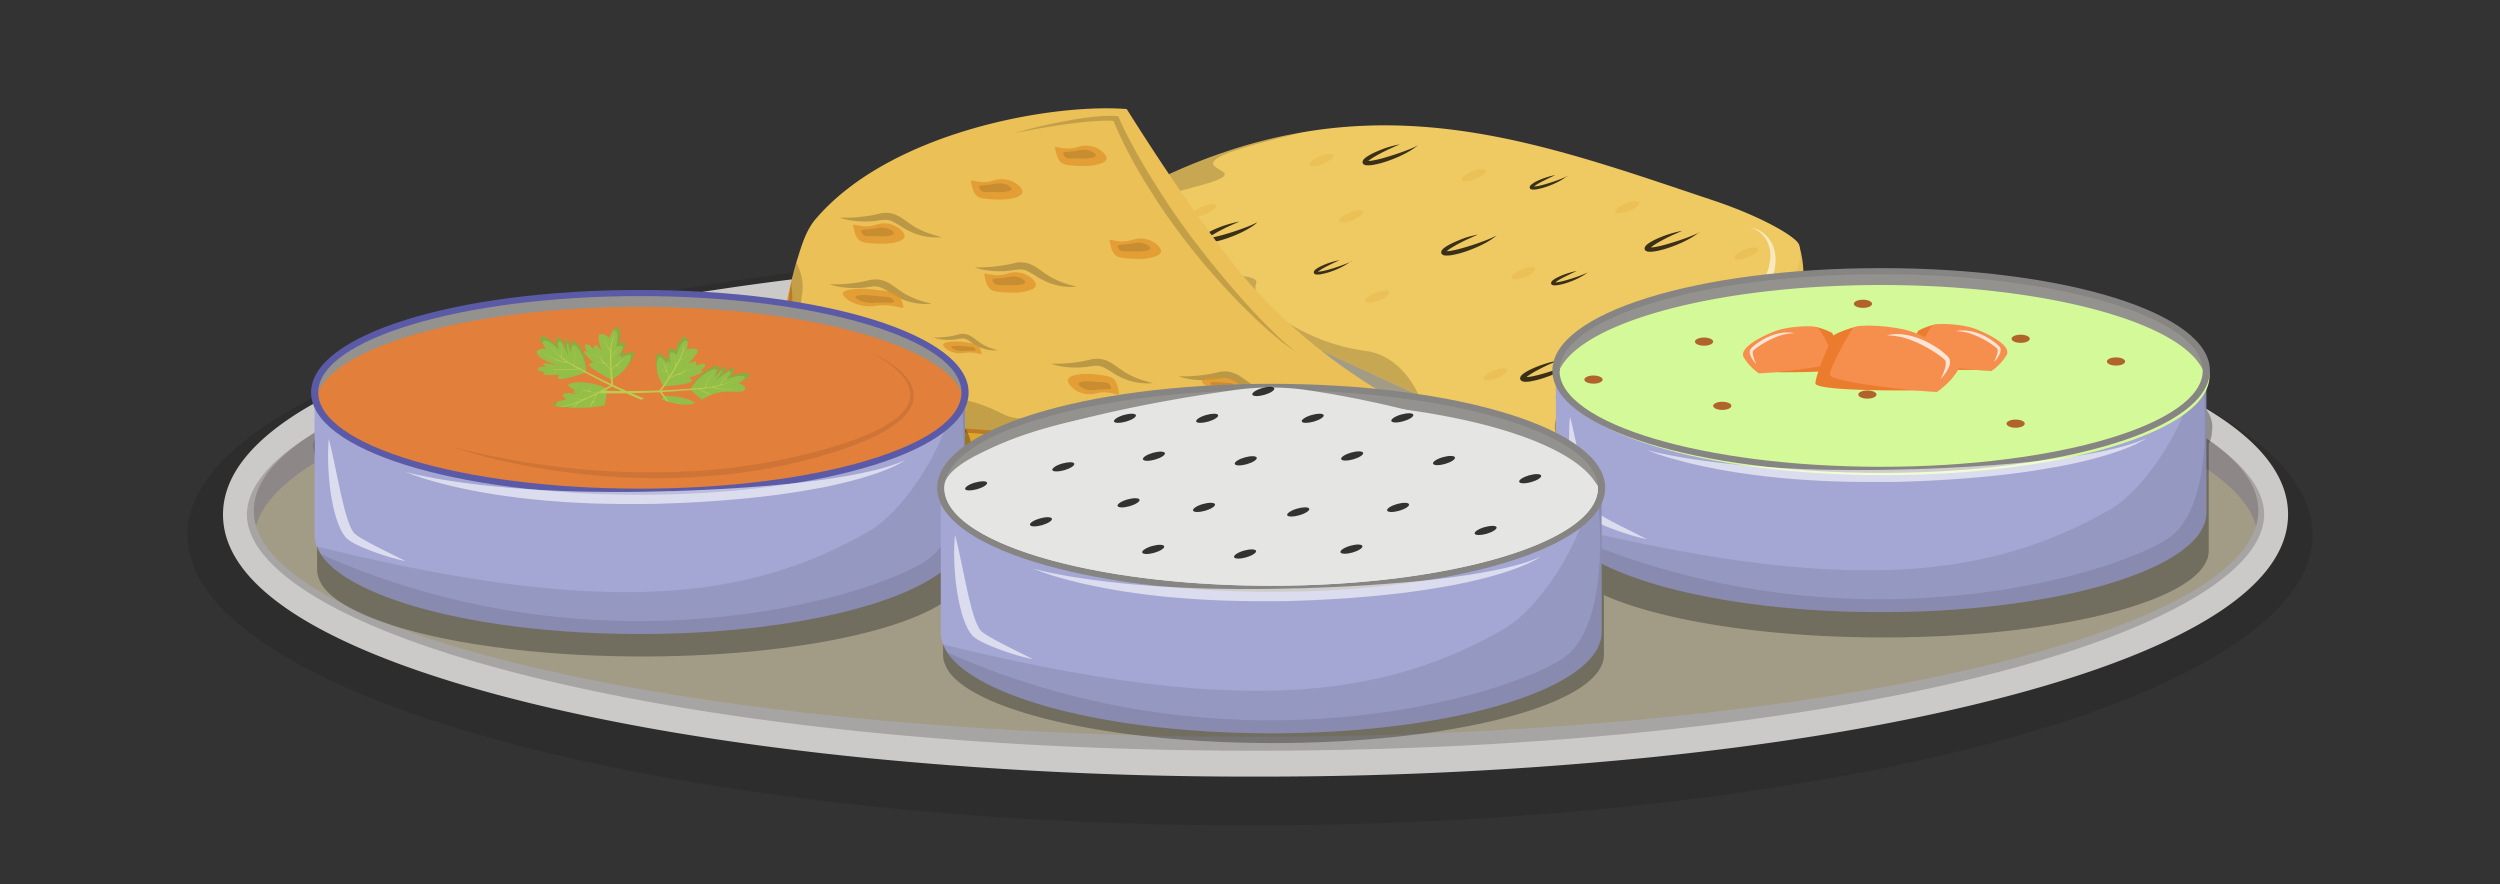 <svg xmlns="http://www.w3.org/2000/svg" xmlns:xlink="http://www.w3.org/1999/xlink" width="1022.24" height="361.56" viewBox="0 0 1022.24 361.56">
  <rect x="0" y="0" width="1022.24" height="361.56" fill="#333333" stroke="none"/>
  <defs>
    <style>
      .cls-1 {
        fill: none;
      }

      .cls-2 {
        isolation: isolate;
      }

      .cls-3 {
        clip-path: url(#clip-path);
      }

      .cls-4 {
        fill: #231f20;
      }

      .cls-22, .cls-4 {
        opacity: 0.3;
      }

      .cls-10, .cls-13, .cls-18, .cls-22, .cls-24, .cls-32, .cls-41, .cls-5 {
        mix-blend-mode: overlay;
      }

      .cls-10, .cls-5 {
        opacity: 0.17;
      }

      .cls-6 {
        fill: #a7a4a4;
      }

      .cls-7 {
        fill: #ccc9c9;
      }

      .cls-8 {
        fill: #a29c87;
      }

      .cls-9 {
        fill: #8d8787;
      }

      .cls-11 {
        fill: #ebc057;
      }

      .cls-12 {
        fill: #efc962;
      }

      .cls-13, .cls-38 {
        opacity: 0.76;
      }

      .cls-14, .cls-28, .cls-38 {
        mix-blend-mode: soft-light;
      }

      .cls-14 {
        opacity: 0.58;
      }

      .cls-15 {
        fill: #fff;
      }

      .cls-16 {
        fill: #dda72d;
      }

      .cls-17 {
        opacity: 0.63;
      }

      .cls-18 {
        opacity: 0.33;
      }

      .cls-19 {
        fill: #e1932a;
      }

      .cls-20 {
        fill: #9aa859;
      }

      .cls-21 {
        opacity: 0.72;
      }

      .cls-23 {
        fill: #a4a7d3;
      }

      .cls-24, .cls-32 {
        opacity: 0.09;
      }

      .cls-25 {
        fill: #e27f3b;
      }

      .cls-26 {
        fill: #93928e;
      }

      .cls-27 {
        fill: #5b5aa7;
      }

      .cls-28 {
        opacity: 0.6;
      }

      .cls-29 {
        clip-path: url(#clip-path-2);
      }

      .cls-30 {
        fill: #93be48;
      }

      .cls-31 {
        fill: #bacd4e;
      }

      .cls-33 {
        fill: #d4f998;
      }

      .cls-34 {
        fill: #868583;
      }

      .cls-35 {
        fill: #b1632c;
      }

      .cls-36 {
        fill: #eb7c2d;
      }

      .cls-37 {
        fill: #f68f4d;
      }

      .cls-39 {
        fill: #d96327;
      }

      .cls-40 {
        fill: #e5e5e4;
      }

      .cls-41 {
        opacity: 0.78;
      }
    </style>
    <clipPath id="clip-path">
      <rect class="cls-1" x="-288.88" y="-375.94" width="1600" height="900"/>
    </clipPath>
    <clipPath id="clip-path-2">
      <path class="cls-1" d="M210.65,154.63s6.57,10.84,20.14,11.91,16.37-1.61,24.11-1.63,9.74-3.68,11.75-3,11.35,4.89,16.71,3.17,6.82-5.24,15.94-4.89,28.09-3.87,26.45-9.57-54.9-21.95-54.9-21.95l-55.09,1.25Z"/>
    </clipPath>
  </defs>
  <g class="cls-2">
    <g id="Layer_1" data-name="Layer 1">
      <g class="cls-3">
        <g>
          <ellipse class="cls-4" cx="511.12" cy="218.68" rx="434.5" ry="118.82"/>
          <path class="cls-5" d="M910.77,208.79c0,51.07-178.07,92.48-397.76,92.48A1574.72,1574.72,0,0,1,344.4,292.6c166.9-5.74,463.26-21,497.12-73,17-26.19-37.28-60.93-73-81.68C855.48,154.88,910.77,180.35,910.77,208.79Z"/>
          <g>
            <ellipse class="cls-6" cx="513.38" cy="210.38" rx="417.32" ry="101.85"/>
            <path class="cls-7" d="M513.38,317.55a1596.88,1596.88,0,0,1-162.9-8c-49.89-5.15-94.73-12.53-133.25-21.93-38.75-9.46-69.25-20.52-90.65-32.87-23.48-13.55-35.39-28.46-35.39-44.34S103.1,179.59,126.58,166c21.4-12.35,51.9-23.4,90.65-32.86,38.52-9.4,83.36-16.78,133.25-21.93a1594,1594,0,0,1,162.9-8,1593.87,1593.87,0,0,1,162.9,8c49.9,5.15,94.73,12.53,133.26,21.93,38.74,9.46,69.24,20.51,90.65,32.86,23.48,13.55,35.39,28.47,35.39,44.34s-11.91,30.79-35.39,44.34c-21.41,12.35-51.91,23.41-90.65,32.87C771,297,726.18,304.37,676.28,309.52A1596.73,1596.73,0,0,1,513.38,317.55Zm0-203.7c-111.12,0-215.54,10.55-294,29.7-37.9,9.25-67.58,20-88.22,31.89-19.75,11.4-30.2,23.48-30.2,34.94s10.45,23.55,30.2,35c20.64,11.91,50.32,22.63,88.22,31.88,78.48,19.16,182.9,29.71,294,29.71s215.54-10.55,294-29.71c37.91-9.25,67.59-20,88.22-31.88,19.76-11.4,30.2-23.49,30.2-35s-10.44-23.54-30.2-34.94C875,163.53,845.31,152.8,807.4,143.55,728.92,124.4,624.5,113.85,513.38,113.85Z"/>
            <path class="cls-8" d="M923.38,208.79c0,51.07-183.46,92.48-409.8,92.48a1670.74,1670.74,0,0,1-173.71-8.67c-139.49-14.8-236.09-46.73-236.09-83.81,0-51.07,183.46-92.48,409.8-92.48,100.24,0,192,8.12,263.21,21.6C866.42,154.88,923.38,180.35,923.38,208.79Z"/>
            <path class="cls-9" d="M923.4,208.79a20.81,20.81,0,0,1-.91,6.14c-14-48.22-191.73-86.34-408.89-86.34s-394.92,38.12-408.89,86.34a20.81,20.81,0,0,1-.91-6.14c0-51.08,183.44-92.48,409.8-92.48S923.4,157.71,923.4,208.79Z"/>
            <g class="cls-10">
              <path d="M234.25,244.93c-2.28-.43-4.54-.94-6.8-1.47s-4.52-1.1-6.77-1.69q-6.75-1.78-13.43-4c-2.23-.73-4.45-1.49-6.65-2.3-1.11-.4-2.21-.82-3.31-1.24s-2.2-.87-3.29-1.32c-2.19-.91-4.36-1.87-6.52-2.91s-4.3-2.16-6.41-3.39a57.59,57.59,0,0,1-6.21-4.17,35.35,35.35,0,0,1-3-2.58,26.2,26.2,0,0,1-2.77-3.17c-.21-.31-.43-.6-.63-.93l-.3-.48-.3-.51-.14-.26-.14-.27-.26-.54c-.09-.19-.17-.38-.25-.57l-.12-.29-.11-.3-.21-.61-.18-.63-.09-.32-.07-.34c0-.22-.1-.43-.13-.66a13.73,13.73,0,0,1-.14-2.8,13,13,0,0,1,.16-1.4l.06-.34,0-.18,0-.16c.06-.23.11-.45.17-.68a14.12,14.12,0,0,1,1-2.46,18.06,18.06,0,0,1,2.67-3.93,26.16,26.16,0,0,1,3.06-2.93,38.06,38.06,0,0,1,3.2-2.36c1.09-.71,2.18-1.38,3.28-2s2.2-1.18,3.31-1.74c2.22-1.09,4.45-2.05,6.7-2.95s4.5-1.71,6.76-2.47c4.52-1.54,9.07-2.86,13.62-4.07,2.28-.61,4.56-1.17,6.84-1.71l6.83-1.56,3.42-.77.85-.19.86-.18,1.71-.35,6.85-1.4c2.28-.49,4.57-.89,6.85-1.32l6.87-1.27,3.44-.58,3.43-.58,3.44-.57c1.15-.19,2.3-.39,3.44-.56l6.89-1.05c2.3-.34,4.59-.7,6.89-1l6.9-.95,3.44-.47,3.45-.43,6.91-.85,3.45-.41,3.45-.39c18.42-2.08,36.87-3.69,55.33-4.94s36.93-2.13,55.41-2.66l6.93-.18c2.31-.06,4.62-.12,6.93-.16l6.93-.12c2.31,0,4.62,0,6.93-.08q13.84-.15,27.71,0t27.72.56c9.24.3,18.47.69,27.7,1.32-18.43,1.57-36.84,3-55.24,4.39s-36.78,2.85-55.15,4.32c-36.74,3-73.43,6.16-110,10.26-4.58.48-9.14,1.06-13.7,1.59l-3.43.4-3.42.44-6.84.86c-2.28.28-4.55.6-6.83.91l-6.83.92c-1.14.15-2.27.32-3.41.49l-3.41.5-6.82,1-6.8,1.08c-2.26.36-4.54.69-6.8,1.1l-6.78,1.17-1.7.28-.85.15-.84.16-3.38.64-6.77,1.26q-3.36.66-6.69,1.38c-2.23.48-4.44,1-6.65,1.54s-4.39,1.11-6.57,1.73a109,109,0,0,0-12.7,4.33c-1,.43-2,.87-3,1.35s-1.93,1-2.85,1.5l-.69.41-.66.41c-.23.14-.44.29-.65.43s-.43.29-.63.44a19.46,19.46,0,0,0-2.25,1.88,9.87,9.87,0,0,0-1.58,2,6,6,0,0,0-.46,1c0,.08-.05.16-.08.23l0,.06,0,.06,0,.12c0,.15-.06.3-.1.46a5.08,5.08,0,0,0,0,1,2.6,2.6,0,0,0,0,.26v.13l0,.13a2.33,2.33,0,0,1,0,.28,2.29,2.29,0,0,1,.08.28,1,1,0,0,0,0,.14l.05.14c0,.1.06.2.1.29l.12.3.06.15.08.15.14.31.17.3c.1.21.23.41.35.62a18.46,18.46,0,0,0,1.85,2.44c.71.79,1.48,1.56,2.29,2.31a53.52,53.52,0,0,0,5.29,4.19,112.44,112.44,0,0,0,11.84,7.11c4.09,2.17,8.29,4.18,12.53,6.09s8.53,3.71,12.85,5.46S229.87,243.34,234.25,244.93Z"/>
            </g>
          </g>
          <g>
            <g>
              <path class="cls-11" d="M732,133.83a0,0,0,0,0,0,0c-20.1,37.49-88.82,55.2-91.71,52.3-6.5-2.48-13-21.72-13-21.72l35.78-60.38,48.61-2.41h0l24-1.21A43.88,43.88,0,0,1,732,133.83Z"/>
              <path class="cls-5" d="M731.94,133.87c-20.1,37.49-88.82,55.2-91.71,52.3-6.5-2.48-13-21.72-13-21.72l35.78-60.38,48.61-2.41h0c7.57,1.24,18.78,12.27,18.81,14.46.35,24.87-31.77,25.38-41.37,30.48s-33.93,25.16-32.4,32.93,43.34-17.95,54-27C716.47,147.58,725.16,139.89,731.94,133.87Z"/>
              <path class="cls-12" d="M725.16,124.62a48.06,48.06,0,0,1-25.4,15.77c-9.89,2.51-17.09,4.32-24.58,10.73-7.28,6.24-13,13.72-18.36,21.19-3.06,4.33-8.32,14.74-15.93,14.18C636.3,186.13,617,178.16,592,167c-3.84-1.74-7.81-3.51-11.87-5.35-50.76-23-117.48-55-137.55-64.7-2.77-1.35,2.9-8.19,5.51-9.78,30.28-18.36,57.95-28.53,84.18-33a1.82,1.82,0,0,1,.25-.07,198.28,198.28,0,0,1,24.2-2.63c49.68-2.3,94.9,14.11,143.5,30.37,20.44,6.77,35.42,15.59,35.5,18.6C737.65,110,731.2,117.29,725.16,124.62Z"/>
              <g class="cls-13">
                <path d="M514.16,90.86a41.23,41.23,0,0,1-4.51,2c-1.54.59-3.1,1.15-4.66,1.67s-3.14,1-4.73,1.46c-.79.22-1.59.44-2.38.62s-1.6.37-2.38.5c-.39.07-.78.12-1.16.15a4.44,4.44,0,0,1-1,0h-.07l0,0h0l0,0a.12.12,0,0,1,.05,0,.23.23,0,0,1,.07.07l.05.09,0,.1s0,0,0,.08,0,.11,0,.11a.83.83,0,0,1,.17-.22,1.21,1.21,0,0,1,.16-.16,1.49,1.49,0,0,1,.18-.17A14.75,14.75,0,0,1,495.91,96c.33-.21.67-.4,1-.6l1-.59c1.41-.77,2.87-1.49,4.35-2.2l2.23-1,2.26-1c-.42.07-.84.16-1.26.25l-1.24.29c-.82.2-1.64.44-2.45.68a49.21,49.21,0,0,0-4.76,1.75c-.77.34-1.54.7-2.28,1.1-.38.2-.75.4-1.12.63a12.46,12.46,0,0,0-1.09.75,3.8,3.8,0,0,0-.53.47,2.48,2.48,0,0,0-.52.69,1.47,1.47,0,0,0-.15.64,1.49,1.49,0,0,0,0,.21,1.55,1.55,0,0,0,.08.23.72.72,0,0,0,.12.21,1,1,0,0,0,.16.19l.17.14.09.07.08,0,.16.09.15.06.28.09.25,0a7.18,7.18,0,0,0,1.59,0c.47,0,.92-.1,1.36-.17A36.58,36.58,0,0,0,501,97.7q2.43-.8,4.73-1.8a46.64,46.64,0,0,0,4.48-2.22c.72-.41,1.42-.84,2.09-1.31q.51-.34,1-.72C513.57,91.39,513.88,91.14,514.16,90.86Z"/>
              </g>
              <g class="cls-13">
                <path d="M644.53,147.75a38.64,38.64,0,0,1-4.51,2c-1.54.6-3.09,1.15-4.66,1.68s-3.14,1-4.73,1.46c-.79.22-1.58.43-2.38.62s-1.59.37-2.38.49c-.39.07-.78.13-1.15.16a5.2,5.2,0,0,1-1,0l-.08,0s0,0,0,0h0l0,0,.06.05s.05.05.06.08l0,.09a.17.17,0,0,1,0,.1.2.2,0,0,1,0,.07c0,.11,0,.12,0,.12a1.12,1.12,0,0,1,.17-.23l.16-.16.18-.16a15.54,15.54,0,0,1,1.83-1.29l1-.61c.34-.2.69-.39,1.05-.58,1.4-.77,2.86-1.49,4.34-2.2.74-.36,1.48-.7,2.23-1l2.26-1c-.42.07-.83.16-1.25.25l-1.24.29q-1.25.31-2.46.69a47.42,47.42,0,0,0-4.75,1.75c-.78.34-1.54.69-2.29,1.09-.38.2-.75.41-1.12.64a10.37,10.37,0,0,0-1.08.74c-.18.14-.36.3-.54.47a3.09,3.09,0,0,0-.51.69,1.4,1.4,0,0,0-.16.64,1.66,1.66,0,0,0,0,.22c0,.07,0,.15.07.23a2.25,2.25,0,0,0,.12.21l.16.19.17.14a.47.47,0,0,0,.09.06l.08.05.17.08.15.07.27.08a1.32,1.32,0,0,0,.26.05,6.58,6.58,0,0,0,1.58,0c.47,0,.93-.1,1.37-.18a36.8,36.8,0,0,0,5-1.28q2.43-.79,4.74-1.8a49,49,0,0,0,4.47-2.23c.72-.41,1.42-.84,2.09-1.3l1-.72C643.94,148.29,644.25,148,644.53,147.75Z"/>
              </g>
              <g class="cls-13">
                <path d="M612,96.28a41.23,41.23,0,0,1-4.51,2c-1.54.6-3.1,1.15-4.66,1.67s-3.14,1-4.73,1.46c-.79.22-1.59.44-2.38.63s-1.59.36-2.38.49c-.39.07-.78.12-1.16.16a5.07,5.07,0,0,1-1,0h-.07l0,0h0l0,0a.12.12,0,0,1,0,0l.07.07a.93.93,0,0,1,0,.1l0,.09s0,.06,0,.08,0,.12,0,.11a1,1,0,0,1,.17-.22l.16-.16a1.49,1.49,0,0,1,.18-.17,15.89,15.89,0,0,1,1.83-1.29l1-.6c.34-.2.69-.39,1-.58,1.41-.77,2.87-1.5,4.35-2.21l2.23-1,2.26-1c-.42.07-.84.16-1.26.25l-1.24.29c-.82.21-1.64.44-2.45.69A46.7,46.7,0,0,0,595,98.9c-.77.33-1.54.69-2.28,1.09-.38.2-.75.41-1.12.63a12.46,12.46,0,0,0-1.09.75,4.58,4.58,0,0,0-.53.47,2.64,2.64,0,0,0-.52.69,1.55,1.55,0,0,0-.15.64c0,.07,0,.14,0,.21a1.55,1.55,0,0,0,.08.23,1.08,1.08,0,0,0,.28.4l.17.15.09.06.08,0,.16.08.15.06.28.09.25,0a6.14,6.14,0,0,0,1.59,0c.47,0,.92-.09,1.36-.17a35.21,35.21,0,0,0,5.05-1.29q2.43-.8,4.73-1.8a46.64,46.64,0,0,0,4.48-2.22c.72-.41,1.42-.84,2.09-1.31q.51-.35,1-.72A11.3,11.3,0,0,0,612,96.28Z"/>
              </g>
              <g class="cls-13">
                <path d="M695.47,94.73a41.23,41.23,0,0,1-4.51,2c-1.54.6-3.1,1.15-4.66,1.67s-3.15,1-4.73,1.46c-.8.22-1.59.44-2.39.63s-1.59.36-2.37.49c-.4.07-.79.12-1.16.16a5.07,5.07,0,0,1-1,0h-.07l0,0h0l0,0a.12.12,0,0,1,0,0l.07.07a.93.93,0,0,1,.05.1l0,.09s0,.06,0,.08,0,.12,0,.11a1,1,0,0,1,.17-.22,1.21,1.21,0,0,1,.16-.16,1.49,1.49,0,0,1,.18-.17,15.89,15.89,0,0,1,1.83-1.29l1-.6c.34-.2.69-.39,1-.58,1.41-.77,2.87-1.5,4.34-2.21l2.24-1,2.26-1c-.42.07-.84.16-1.26.25l-1.24.29c-.83.21-1.64.44-2.45.69a46.7,46.7,0,0,0-4.76,1.75c-.77.33-1.54.69-2.29,1.09-.37.2-.75.41-1.11.63a12.46,12.46,0,0,0-1.09.75,4.58,4.58,0,0,0-.53.47,2.64,2.64,0,0,0-.52.69,1.4,1.4,0,0,0-.15.64.75.75,0,0,0,0,.21,2.25,2.25,0,0,0,.08.24,1.13,1.13,0,0,0,.12.21,1.43,1.43,0,0,0,.15.18l.17.15.09.06.08,0,.17.08.15.06.28.09.25,0a6.06,6.06,0,0,0,1.58,0c.48,0,.93-.09,1.37-.17a35.08,35.08,0,0,0,5-1.29q2.43-.79,4.74-1.8a46.64,46.64,0,0,0,4.48-2.22c.71-.41,1.42-.84,2.09-1.31.34-.23.66-.47,1-.72A9.91,9.91,0,0,0,695.47,94.73Z"/>
              </g>
              <g class="cls-13">
                <path d="M579.9,59.39a40.55,40.55,0,0,1-4.52,2c-1.53.6-3.09,1.15-4.66,1.67s-3.14,1-4.73,1.46c-.79.22-1.58.44-2.38.63s-1.59.36-2.38.49c-.39.07-.78.12-1.15.16a5.06,5.06,0,0,1-1,0H559l0,0h0s0,0,0,0,0,0,.06,0a.22.22,0,0,1,.06.07.2.2,0,0,1,0,.09.22.22,0,0,1,0,.1.24.24,0,0,1,0,.08c0,.1,0,.12,0,.11a1.63,1.63,0,0,1,.17-.22l.16-.16.19-.17a14.75,14.75,0,0,1,1.83-1.29l1-.6,1.05-.59c1.41-.76,2.87-1.49,4.34-2.2l2.23-1,2.27-1c-.43.07-.84.16-1.26.25l-1.24.29c-.83.2-1.64.44-2.45.69A46.64,46.64,0,0,0,562.84,62c-.77.34-1.54.7-2.29,1.1-.38.2-.75.4-1.11.63a12.46,12.46,0,0,0-1.09.75,5.66,5.66,0,0,0-.54.47,2.68,2.68,0,0,0-.51.69,1.23,1.23,0,0,0-.15.64.75.75,0,0,0,0,.21,1.55,1.55,0,0,0,.07.23,1,1,0,0,0,.13.22,1.3,1.3,0,0,0,.15.18l.17.15.09.06.08,0,.17.08.15.06a1.8,1.8,0,0,0,.28.09l.25,0a7.09,7.09,0,0,0,1.58,0c.48,0,.93-.1,1.37-.17a35.08,35.08,0,0,0,5-1.29q2.43-.8,4.74-1.8a45.34,45.34,0,0,0,4.47-2.22c.72-.41,1.43-.84,2.1-1.31.33-.23.66-.47,1-.72A11.45,11.45,0,0,0,579.9,59.39Z"/>
              </g>
              <g class="cls-13">
                <path d="M552.86,106.72c-.5.27-1,.5-1.52.73s-1,.43-1.56.63q-1.57.61-3.18,1.14c-1.07.36-2.14.69-3.22,1-.54.15-1.08.3-1.63.42s-1.08.25-1.62.34c-.27,0-.53.08-.78.11a3.59,3.59,0,0,1-.66,0h-.05a.43.43,0,0,1,.08.07l0,0,0,.06a.19.19,0,0,1,0,.07.09.09,0,0,1,0,0c0,.07,0,.08,0,.08a.44.44,0,0,1,.11-.15l.23-.23a13,13,0,0,1,1.25-.88c.46-.28.93-.54,1.41-.81,1.93-1,4-2,6-2.92a29.8,29.8,0,0,0-3.38.84,30.6,30.6,0,0,0-3.24,1.19c-.53.23-1.05.47-1.56.75a9.67,9.67,0,0,0-1.51.94,3.45,3.45,0,0,0-.36.32,1.69,1.69,0,0,0-.35.47.87.87,0,0,0-.1.44.66.66,0,0,0,0,.14,1,1,0,0,0,0,.16,1,1,0,0,0,.19.27.85.85,0,0,0,.23.17l.22.1a.7.7,0,0,0,.19.06l.17,0a5,5,0,0,0,1.08,0q.48,0,.93-.12a25.1,25.1,0,0,0,3.44-.88c1.11-.36,2.18-.77,3.23-1.22a32.09,32.09,0,0,0,3-1.52c.49-.29,1-.57,1.43-.89l.67-.49C552.45,107.08,552.67,106.91,552.86,106.72Z"/>
              </g>
              <g class="cls-13">
                <path d="M649.87,111.08c-.5.27-1,.51-1.52.73s-1,.44-1.56.64q-1.57.6-3.18,1.14c-1.06.35-2.14.69-3.22,1-.54.15-1.08.3-1.63.43s-1.08.25-1.62.34c-.26,0-.53.08-.78.1a3,3,0,0,1-.66,0h-.05l.09.06s0,0,0,.06l0,.06a.14.14,0,0,1,0,.07.09.09,0,0,1,0,0c0,.07,0,.08,0,.08a.55.55,0,0,1,.11-.16l.24-.22a10.07,10.07,0,0,1,1.24-.88q.69-.42,1.41-.81c1.93-1,4-2,6-2.92a27.81,27.81,0,0,0-3.38.84,31.43,31.43,0,0,0-3.24,1.19c-.53.23-1,.47-1.56.74a10.39,10.39,0,0,0-1.5.94,3.68,3.68,0,0,0-.37.32,2.05,2.05,0,0,0-.35.47.92.92,0,0,0-.1.44.76.76,0,0,0,0,.15.88.88,0,0,0,0,.15,1.07,1.07,0,0,0,.19.28,1.5,1.5,0,0,0,.23.17l.22.1.19.06.17,0a4,4,0,0,0,1.08,0,9.1,9.1,0,0,0,.93-.11,24.73,24.73,0,0,0,3.44-.88c1.11-.36,2.18-.77,3.23-1.23a32,32,0,0,0,3-1.51c.49-.29,1-.58,1.43-.9.23-.15.45-.32.67-.49A6.48,6.48,0,0,0,649.87,111.08Z"/>
              </g>
              <g class="cls-13">
                <path d="M641.09,71.89c-.5.26-1,.5-1.52.72s-1,.44-1.56.64q-1.57.6-3.18,1.14c-1.07.36-2.14.69-3.22,1-.54.15-1.08.29-1.63.42s-1.08.25-1.62.34c-.27,0-.53.08-.78.1a3,3,0,0,1-.66,0h0a.43.43,0,0,1,.08.07s0,0,0,.05l0,.06a.14.14,0,0,1,0,.07.09.09,0,0,1,0,0c0,.07,0,.08,0,.08a.55.55,0,0,1,.11-.16l.24-.22a10.07,10.07,0,0,1,1.24-.88q.69-.42,1.41-.81c1.93-1,4-2,6-2.92a27.81,27.81,0,0,0-3.38.84,30.6,30.6,0,0,0-3.24,1.19c-.53.23-1.05.47-1.56.74a10.56,10.56,0,0,0-1.51,1c-.12.09-.24.2-.36.31a1.92,1.92,0,0,0-.35.48.85.85,0,0,0-.1.43.76.76,0,0,0,0,.15,1.42,1.42,0,0,0,0,.16,1,1,0,0,0,.19.27,1.13,1.13,0,0,0,.23.17l.22.1.19.06.17,0a4.45,4.45,0,0,0,1.08,0q.48,0,.93-.12a25.1,25.1,0,0,0,3.44-.88c1.11-.36,2.18-.77,3.23-1.23a29.81,29.81,0,0,0,3-1.51c.49-.29,1-.58,1.43-.89l.67-.49C640.68,72.25,640.9,72.08,641.09,71.89Z"/>
              </g>
              <path class="cls-5" d="M580.16,161.65c-50.76-23-117.48-55-137.55-64.7-2.77-1.35,2.9-8.19,5.51-9.78,30.28-18.36,57.95-28.53,84.18-33-13.61,3.26-27.14,6.84-32.39,9.35-12,5.78,8.81,5.81-2.77,10.31s-56.22,11.24-38.77,26.93,58.37,8.37,55.23,15.35,19.24,24.06,44.64,27.35C568.54,144.78,575.94,152.54,580.16,161.65Z"/>
              <g>
                <ellipse class="cls-11" cx="671.8" cy="126.88" rx="5.24" ry="1.67" transform="translate(0.71 257.45) rotate(-21.71)"/>
                <path class="cls-11" d="M627.71,109.75c-.46-.81-3-.57-5.66.54s-4.47,2.66-4,3.47,3,.56,5.67-.55S628.16,110.56,627.71,109.75Z"/>
                <path class="cls-11" d="M616.29,151.08c-.46-.8-3-.56-5.66.54s-4.47,2.66-4,3.47,3,.56,5.66-.54S616.75,151.89,616.29,151.08Z"/>
                <ellipse class="cls-11" cx="665.39" cy="84.81" rx="5.24" ry="1.67" transform="translate(15.81 252.1) rotate(-21.71)"/>
                <ellipse class="cls-11" cx="563.14" cy="121.37" rx="5.24" ry="1.67" transform="translate(-4.96 216.87) rotate(-21.71)"/>
                <path class="cls-11" d="M607.43,69.65c-.46-.8-3-.56-5.66.54s-4.47,2.66-4,3.47,3,.56,5.66-.54S607.89,70.46,607.43,69.65Z"/>
                <path class="cls-11" d="M557.3,86.46c-.45-.8-3-.56-5.66.54s-4.47,2.66-4,3.47,3,.56,5.66-.54S557.76,87.27,557.3,86.46Z"/>
                <path class="cls-11" d="M545.22,63.43c-.46-.81-3-.57-5.66.54s-4.47,2.66-4,3.46,3,.57,5.67-.54S545.67,64.24,545.22,63.43Z"/>
                <ellipse class="cls-11" cx="492.5" cy="85.99" rx="5.24" ry="1.67" transform="translate(3.12 188.24) rotate(-21.71)"/>
                <path class="cls-11" d="M718.84,101.66c-.46-.8-3-.56-5.66.54s-4.47,2.66-4,3.47,3,.56,5.67-.54S719.29,102.47,718.84,101.66Z"/>
              </g>
              <g class="cls-10">
                <path d="M669.87,171.25c1.23-.48,2.41-1,3.59-1.55s2.33-1.12,3.47-1.71c2.3-1.17,4.53-2.42,6.72-3.74S688,161.51,690,160a38.24,38.24,0,0,0,3-2.47c.25-.22.48-.45.71-.69s.47-.48.7-.74l.17-.19.16-.2.33-.42c.11-.15.21-.31.31-.47l.22-.33a4.29,4.29,0,0,1,.87-.92,12.21,12.21,0,0,1,1.29-.92,31.7,31.7,0,0,1,3.13-1.67c1.11-.53,2.26-1,3.43-1.52l3.53-1.49c2.38-1,4.77-2,7.1-3.19a31.37,31.37,0,0,0,3.37-1.95,13.73,13.73,0,0,0,1.53-1.17,6.18,6.18,0,0,0,1.23-1.39,9.69,9.69,0,0,1-1.61,1c-.57.28-1.15.52-1.75.75-1.19.45-2.41.84-3.64,1.22-2.47.74-5,1.44-7.48,2.2l-1.88.57-1.88.62c-1.26.42-2.5.89-3.75,1.39a30.58,30.58,0,0,0-3.69,1.8A15.43,15.43,0,0,0,693.6,151c-.14.11-.28.24-.43.37s-.28.26-.41.4a7.41,7.41,0,0,0-.77.95l-.17.26-.09.15-.18.27-.22.29-.11.14-.13.15c-.18.2-.34.4-.54.6l-.29.29-.3.3c-.81.8-1.71,1.58-2.62,2.35s-1.86,1.53-2.81,2.29L683.08,161l-1.46,1.13C677.72,165.09,673.73,168.06,669.87,171.25Z"/>
              </g>
              <g class="cls-14">
                <path class="cls-15" d="M646.86,173c3.34-3.87,6.64-7.75,10-11.58,1.67-1.93,3.37-3.82,5.08-5.71l1.3-1.4.65-.7.66-.69,1.32-1.38,1.34-1.35c.44-.45.91-.88,1.37-1.32s.91-.87,1.4-1.27l.71-.62.35-.3a1.77,1.77,0,0,1,.17-.14l.17-.13a15.19,15.19,0,0,1,1.48-1c.53-.31,1.09-.61,1.66-.89s1.17-.57,1.77-.83c1.19-.54,2.43-1,3.68-1.55,2.51-1,5.07-1.93,7.64-2.88s5.15-1.92,7.72-2.93,5.12-2.08,7.64-3.23,5-2.39,7.38-3.78a49.12,49.12,0,0,0,6.79-4.7,30.44,30.44,0,0,0,3-2.84,21,21,0,0,0,2.42-3.24l.26-.43.24-.44c.17-.29.3-.6.44-.9s.13-.3.19-.44l.18-.44c.12-.3.25-.59.36-.88a31.23,31.23,0,0,0,1.13-3.6c.17-.61.26-1.23.39-1.85s.19-1.24.22-1.87a17.63,17.63,0,0,0-.1-3.77,14.05,14.05,0,0,0-1-3.67,12.78,12.78,0,0,0-2.09-3.3c-.21-.26-.46-.49-.69-.73l-.37-.34-.19-.17-.2-.16a12.29,12.29,0,0,0-1.68-1.17,11.61,11.61,0,0,0-1.89-.88,8.48,8.48,0,0,0-2.05-.47,9.36,9.36,0,0,1,1,.31,8.54,8.54,0,0,1,.92.41,9.86,9.86,0,0,1,1.65,1,11.47,11.47,0,0,1,1.41,1.27l.16.17.15.17.3.35c.18.25.38.48.54.74a11.38,11.38,0,0,1,1.51,3.17,13.11,13.11,0,0,1,.54,3.39,15.73,15.73,0,0,1-.26,3.42c-.08.57-.23,1.13-.35,1.7s-.3,1.12-.51,1.67c-.1.28-.18.56-.29.83l-.32.82c-.05.14-.1.28-.16.41l-.18.41-.36.81-.4.81-.2.4c-.06.13-.13.27-.2.39s-.27.5-.43.74l-.22.37-.25.36A19.84,19.84,0,0,1,717.4,120a28,28,0,0,1-2.76,2.43,48.76,48.76,0,0,1-6.45,4.16c-2.29,1.26-4.67,2.41-7.12,3.49s-4.94,2.12-7.46,3.11-5.08,2-7.63,2.95l-3.85,1.5q-1.92.75-3.84,1.56c-1.27.54-2.55,1.1-3.81,1.71a37.89,37.89,0,0,0-3.73,2A18.16,18.16,0,0,0,669,144.2l-.22.18-.2.18-.37.35-.73.69c-.5.46-.94.94-1.4,1.42s-.91.95-1.33,1.44a144.4,144.4,0,0,0-9.53,12q-2.21,3.07-4.3,6.22C649.5,168.77,648.15,170.88,646.86,173Z"/>
              </g>
            </g>
            <g>
              <path class="cls-16" d="M417.8,96.08c-.07-.07-36.86-31.58-36.95-31.55-17.74,6.85-35.08,16.13-45.76,33.85-9.71-3.27-22.1,45.34-10.77,68.52-.88,8.46,45.58,15,75.38,16.62,23.93,2.71,69.76,6.22,100.16.33,25.17-2,47.58-5.8,59.2-11.69,2.65-1.69,7.52-6.85,9.06-10,0,0-64.6-11.48-84.88-20.55C458.3,130.4,435.86,115.07,417.8,96.08Z"/>
              <path class="cls-11" d="M568.11,162.13a65.8,65.8,0,0,1-12.83,6c-1.2.44-2.43.85-3.69,1.26-65.74,20.92-222.94,4.82-226.17-6a98,98,0,0,1-1.83-48.21h0c.57-2.64,1.24-5.24,2-7.78,2-6.35,3.74-12.93,7.9-17.81,30.85-36.15,97.55-47.38,127.21-45,.07,0,20.72,33.56,42.06,61.33C530.74,142.41,568.11,162.13,568.11,162.13Z"/>
              <g class="cls-17">
                <g class="cls-18">
                  <path d="M343.39,89a18.47,18.47,0,0,0,2.69.77c.92.2,1.86.37,2.8.49a35.64,35.64,0,0,0,5.76.28c.48,0,1,0,1.45-.07l.72,0,.72-.08c.49-.06,1-.1,1.45-.18l.71-.12.36-.06.18,0,.14,0a9,9,0,0,1,2.23-.12,6.36,6.36,0,0,1,2,.5,31.53,31.53,0,0,1,4.23,2.45,29.62,29.62,0,0,0,5,2.54,25.29,25.29,0,0,0,5.58,1.44l1.43.16,1.43.08h1.43c.48,0,.95,0,1.42-.08-1.81-.48-3.56-1-5.23-1.54a32.4,32.4,0,0,1-4.71-2.07l-.55-.3-.53-.31c-.18-.11-.36-.21-.53-.33s-.36-.21-.53-.33c-.69-.45-1.37-.92-2.06-1.41s-1.39-1-2.16-1.51a15.69,15.69,0,0,0-2.62-1.41,10.56,10.56,0,0,0-1.59-.5c-.28-.07-.57-.11-.85-.16s-.58-.07-.87-.09a11.8,11.8,0,0,0-3.3.31l-.35.08-.32.07-.64.15c-.43.1-.86.18-1.3.27l-.65.13-.65.11c-.44.07-.88.16-1.32.21-1.77.26-3.57.45-5.39.56S345.28,89,343.39,89Z"/>
                </g>
                <g class="cls-18">
                  <path d="M398.56,109.34a20.41,20.41,0,0,0,2.7.78c.92.2,1.85.37,2.8.49a37.94,37.94,0,0,0,5.75.28c.49,0,1,0,1.45-.07l.73-.06.72-.08c.48-.05,1-.09,1.44-.18l.72-.12.36-.06.17,0,.15,0a9,9,0,0,1,2.23-.12,6.88,6.88,0,0,1,2,.5A33.4,33.4,0,0,1,424,113.1a28.45,28.45,0,0,0,4.95,2.54,25.58,25.58,0,0,0,5.58,1.44c.48.06,1,.12,1.43.16s1,.07,1.43.08,1,0,1.43,0l1.43-.07c-1.81-.48-3.57-1-5.24-1.55a34,34,0,0,1-4.71-2.06l-.54-.3-.54-.32-.53-.32-.52-.33c-.69-.45-1.38-.92-2.06-1.42s-1.4-1-2.16-1.5a16.52,16.52,0,0,0-2.62-1.41,10.18,10.18,0,0,0-1.59-.51c-.28-.07-.57-.11-.85-.16l-.87-.09a11.76,11.76,0,0,0-3.3.31l-.36.08-.32.08-.64.14q-.65.15-1.29.27l-.65.13-.66.11c-.44.08-.87.16-1.32.21-1.76.27-3.56.45-5.39.57S400.46,109.36,398.56,109.34Z"/>
                </g>
                <g class="cls-18">
                  <path d="M339.15,116.23a19.22,19.22,0,0,0,2.69.77,26.62,26.62,0,0,0,2.81.49,35.51,35.51,0,0,0,5.75.28c.48,0,1,0,1.45-.07l.72,0,.73-.08c.48,0,1-.1,1.44-.18l.72-.12.35-.06.18,0,.15,0a9,9,0,0,1,2.23-.12,7,7,0,0,1,2,.5,32.23,32.23,0,0,1,4.24,2.45,28.43,28.43,0,0,0,4.95,2.54,25.29,25.29,0,0,0,5.58,1.44l1.43.16c.48,0,1,.07,1.43.08h1.43c.48,0,.95,0,1.42-.08-1.8-.48-3.56-1-5.23-1.54a34,34,0,0,1-4.71-2.06l-.55-.31-.53-.31-.53-.32-.52-.34c-.7-.45-1.38-.92-2.07-1.41s-1.39-1-2.16-1.5a14.35,14.35,0,0,0-2.62-1.41,9.54,9.54,0,0,0-1.59-.51c-.27-.07-.56-.11-.85-.16l-.86-.09a11.87,11.87,0,0,0-3.31.31l-.35.08-.32.07-.64.15c-.43.1-.86.18-1.29.27l-.65.13-.66.11c-.44.07-.88.16-1.32.21-1.77.27-3.57.45-5.39.56S341.05,116.25,339.15,116.23Z"/>
                </g>
                <g class="cls-18">
                  <path d="M334.67,143.22a19,19,0,0,0,2.7.77c.92.21,1.85.37,2.8.49a35.51,35.51,0,0,0,5.75.28c.49,0,1,0,1.45-.07l.73-.05.72-.08c.48-.05,1-.1,1.44-.18l.72-.12.36-.06.17,0,.15,0a9,9,0,0,1,2.23-.12,6.58,6.58,0,0,1,2,.5,31.6,31.6,0,0,1,4.24,2.45,29.16,29.16,0,0,0,5,2.54,25.58,25.58,0,0,0,5.58,1.44l1.43.16c.48,0,1,.07,1.43.08H375c.48,0,.95,0,1.43-.08-1.81-.48-3.57-.95-5.24-1.54a34,34,0,0,1-4.71-2.06l-.54-.31-.54-.31-.53-.32-.52-.34c-.69-.45-1.38-.92-2.06-1.41s-1.39-1-2.16-1.5a14.69,14.69,0,0,0-2.62-1.41,10.18,10.18,0,0,0-1.59-.51c-.28-.07-.57-.11-.85-.16l-.87-.09a11.76,11.76,0,0,0-3.3.31l-.36.08-.32.07-.64.15-1.29.27-.65.13-.66.11c-.43.07-.87.16-1.32.21-1.76.27-3.56.45-5.39.56S336.57,143.24,334.67,143.22Z"/>
                </g>
                <g class="cls-18">
                  <path d="M481.92,153.89a19.81,19.81,0,0,0,2.69.77c.92.2,1.86.37,2.8.49a35.58,35.58,0,0,0,5.76.28c.48,0,1,0,1.45-.07l.72-.05.72-.08c.48-.06,1-.1,1.44-.19l.72-.11.36-.06.18,0,.14,0a9,9,0,0,1,2.23-.12,6.31,6.31,0,0,1,2,.5,31,31,0,0,1,4.24,2.45,29.62,29.62,0,0,0,5,2.54,25.35,25.35,0,0,0,5.57,1.44l1.44.16,1.43.08h1.43c.47,0,.95,0,1.42-.08-1.81-.48-3.57-1-5.23-1.54a33,33,0,0,1-4.71-2.07l-.55-.3-.53-.32-.53-.32c-.18-.11-.36-.21-.53-.33-.69-.45-1.37-.92-2.06-1.41s-1.39-1-2.16-1.51a15.69,15.69,0,0,0-2.62-1.41,11.85,11.85,0,0,0-1.59-.51c-.28-.06-.57-.1-.85-.15s-.58-.07-.87-.09a11.8,11.8,0,0,0-3.3.31l-.36.08-.32.07-.64.15c-.42.1-.86.18-1.29.27l-.65.13-.65.11c-.44.07-.88.15-1.32.21-1.77.26-3.57.44-5.39.56S483.81,153.91,481.92,153.89Z"/>
                </g>
                <g class="cls-18">
                  <path d="M429.74,148.72a20.71,20.71,0,0,0,2.69.78c.93.2,1.86.37,2.81.48a36.69,36.69,0,0,0,5.75.29c.48,0,1-.05,1.45-.08l.72-.05.73-.08c.48-.05,1-.09,1.44-.18l.72-.12.35-.06.18,0,.15,0a9,9,0,0,1,2.23-.12,7,7,0,0,1,2,.5,33.4,33.4,0,0,1,4.24,2.45,27.75,27.75,0,0,0,4.95,2.54,25.43,25.43,0,0,0,5.58,1.44l1.43.16c.48,0,.95.07,1.43.08s1,0,1.43,0l1.42-.07c-1.8-.49-3.56-1-5.23-1.55a34,34,0,0,1-4.71-2.06l-.54-.31-.54-.31-.53-.32-.52-.33c-.69-.46-1.38-.93-2.07-1.42s-1.39-1-2.16-1.5a15,15,0,0,0-2.62-1.41,9.54,9.54,0,0,0-1.59-.51c-.27-.07-.56-.11-.85-.16s-.57-.06-.86-.09a11.87,11.87,0,0,0-3.31.31l-.35.08-.32.07-.64.15-1.29.27-.65.13-.66.11c-.44.07-.88.16-1.32.21-1.77.27-3.56.45-5.39.57S431.64,148.74,429.74,148.72Z"/>
                </g>
                <g class="cls-18">
                  <path d="M381.7,138a15.83,15.83,0,0,0,3.52.82,21.74,21.74,0,0,0,3.7.13c.31,0,.62,0,.93-.07s.61-.06.92-.1a9.28,9.28,0,0,0,.92-.15l.46-.08.23-.05.19,0a4.64,4.64,0,0,1,1.37-.08,3.58,3.58,0,0,1,1.24.33,8.38,8.38,0,0,1,1.27.73c.44.29.88.61,1.36.92a18.15,18.15,0,0,0,3.11,1.71,15,15,0,0,0,3.56,1,16,16,0,0,0,3.66.11c-1.15-.31-2.27-.62-3.33-1a19,19,0,0,1-2.95-1.37l-.34-.2-.33-.21-.65-.44c-.43-.3-.85-.61-1.28-.94a16.09,16.09,0,0,0-3-2,6.41,6.41,0,0,0-2.14-.53,7.21,7.21,0,0,0-2.16.21l-.44.11-.4.11-.4.1-.41.1-.83.17c-.27.05-.55.12-.83.16q-1.68.28-3.42.42C384.09,138,382.92,138,381.7,138Z"/>
                </g>
              </g>
              <path class="cls-19" d="M551.59,169.42h0c-65.74,20.92-222.94,4.82-226.17-6a98,98,0,0,1-1.83-48.21c.21,5.63,1,7.34-.54,12s0,13.88.16,16,2.11,13.62,2.31,14.45-.29,7.61,18,10.5,31,5.56,34,5.69,23.86,1.95,27.18,2.1,20.57,1.26,27.22.77,26,2.22,28.87,1.25,19.46-.75,27.29-1.09,24.93-1.12,28.06-2.59S550,166.76,551.59,169.42Z"/>
              <g>
                <path class="cls-20" d="M515.6,157.6a2.08,2.08,0,0,0-.66.56c-.07.11-.14.21-.2.32a.85.85,0,0,0-.11.35,4.54,4.54,0,0,1,0,.74,1.3,1.3,0,0,1-.41.62l-.29.28-.24.29a6.25,6.25,0,0,0-.41.58c-.11.2-.2.4-.29.6s-.08.2-.13.3a1.31,1.31,0,0,1-.22.29l0,.09a1,1,0,0,0,.55,0,1.6,1.6,0,0,0,.46-.2,2.34,2.34,0,0,0,.65-.59,2.48,2.48,0,0,0,.33-.7,1.61,1.61,0,0,0,.1-.36,1.58,1.58,0,0,0,0-.38,1.41,1.41,0,0,1,.19-.7,7.65,7.65,0,0,1,.55-.6.9.9,0,0,0,.17-.32,2.25,2.25,0,0,0,.09-.35,1.82,1.82,0,0,0,0-.76Z"/>
                <path class="cls-20" d="M347.47,155.67a6.51,6.51,0,0,0-1.76,0c-.29,0-.57.07-.85.12a7,7,0,0,0-.82.19c-.54.17-1,.42-1.59.55a6.39,6.39,0,0,1-1.69.17h-1.68c-.55,0-1.09,0-1.62,0a7.23,7.23,0,0,1-3-.65l-.08.05a2.54,2.54,0,0,0,1.25,1.11,5.44,5.44,0,0,0,1.78.46,8.18,8.18,0,0,0,1.79-.07,8.71,8.71,0,0,0,1.7-.36,10.6,10.6,0,0,1,1.67-.37c.56-.08,1.16,0,1.73-.1a8.17,8.17,0,0,0,.84-.14l.81-.22a14.29,14.29,0,0,0,1.58-.57Z"/>
                <path class="cls-20" d="M343.87,140.52a4.4,4.4,0,0,1,.43-.87,3.54,3.54,0,0,1,.26-.41c.1-.13.19-.26.29-.38a9,9,0,0,1,.68-.7l.38-.32.38-.32c.28-.2.53-.44.84-.63.15-.09.3-.2.46-.28a4.59,4.59,0,0,1,.5-.24,4.29,4.29,0,0,1,.54-.19l.55-.15c.37-.09.77-.15,1.16-.22a13,13,0,0,0,2.3-.62,8.58,8.58,0,0,0,2.11-1.08,4.48,4.48,0,0,0,1.45-1.72,3.31,3.31,0,0,0,.25-2h-.11a6.83,6.83,0,0,1-.92,1.71,6.31,6.31,0,0,1-1.45,1.31,14.28,14.28,0,0,1-1.81,1l-.5.24-.5.22-1,.46c-.35.14-.7.28-1.07.4l-.55.19a5.18,5.18,0,0,0-.56.17l-.57.17c-.19,0-.37.13-.56.19s-.39.13-.57.21l-.54.26c-.17.1-.33.21-.49.32s-.29.26-.44.38a4.71,4.71,0,0,0-.68.88,5.4,5.4,0,0,0-.23.49,3.12,3.12,0,0,0-.14.5,2.11,2.11,0,0,0,0,1Z"/>
                <path class="cls-20" d="M380,147.79a15.81,15.81,0,0,0,.24,1.7c.05.27.11.55.17.83s.12.55.2.83a11.84,11.84,0,0,1,.45,1.65,3.57,3.57,0,0,1-.12,1.66c0,.12-.09.28-.14.41s-.08.29-.12.43,0,.29-.08.43,0,.29-.06.43a12.4,12.4,0,0,0-.1,1.72,14.06,14.06,0,0,0,.13,1.71,12.64,12.64,0,0,0,.34,1.69H381a30,30,0,0,0,.23-3.4c0-.56,0-1.13,0-1.69,0-.28,0-.55,0-.83s0-.28,0-.42,0-.26,0-.42a5.18,5.18,0,0,0,0-.88c0-.14,0-.28,0-.43s0-.28,0-.42c0-.57,0-1.15-.08-1.73a6.25,6.25,0,0,0-.17-.84c-.07-.28-.16-.56-.25-.83a9.37,9.37,0,0,0-.73-1.62Z"/>
              </g>
              <g class="cls-21">
                <path class="cls-19" d="M401.38,144.48c.24,1.14-2.32-1-7.13-.16s-8.68-2.1-8.63-3.32,4-1.72,8.79-1.11S400.52,140.47,401.38,144.48Z"/>
                <path class="cls-5" d="M399,143.18c.15.5-2.3.06-5.06.32s-5-1.06-5-1.6,2.29-.67,5.07-.32S398.44,141.42,399,143.18Z"/>
                <path class="cls-19" d="M507.24,159.29c.24,1.15-2.32-1-7.12-.15s-8.68-2.1-8.64-3.32,4-1.73,8.8-1.12S506.39,155.29,507.24,159.29Z"/>
                <path class="cls-5" d="M504.82,158c.14.51-2.3.07-5.07.33s-5-1.07-5-1.6,2.29-.68,5.07-.33S504.3,156.24,504.82,158Z"/>
                <path class="cls-19" d="M369.43,125.37c.38,1.7-3.66-1.45-11.22-.31s-13.68-3.21-13.61-5,6.27-2.52,13.85-1.56S368.07,119.41,369.43,125.37Z"/>
                <path class="cls-5" d="M365.61,123.41c.23.75-3.63.07-8,.43s-7.9-1.64-7.87-2.43,3.6-1,8-.43S364.8,120.79,365.61,123.41Z"/>
                <path class="cls-19" d="M357.2,152.36c.31,2-3.06-1.56-9.48.1s-11.52-3.2-11.44-5.34,5.33-3.23,11.73-2.42S356.13,145.41,357.2,152.36Z"/>
                <path class="cls-5" d="M354,150.22c.18.86-3.06.23-6.75.84s-6.66-1.6-6.63-2.54,3.06-1.3,6.75-.84S353.35,147.17,354,150.22Z"/>
                <path class="cls-19" d="M457.55,160.78c.31,2-3.07-1.55-9.48.1s-11.52-3.2-11.44-5.34,5.33-3.22,11.73-2.42S456.48,153.83,457.55,160.78Z"/>
                <path class="cls-5" d="M454.35,158.64c.18.87-3.07.23-6.75.84s-6.66-1.6-6.63-2.53,3.06-1.31,6.75-.84S453.69,155.59,454.35,158.64Z"/>
                <path class="cls-19" d="M402.51,112.52c-.4-2,3.13,1.37,9.42-.69s11.62,2.48,11.64,4.63S418.43,120,412,119.62,403.91,119.43,402.51,112.52Z"/>
                <path class="cls-5" d="M405.8,114.47c-.23-.86,3-.43,6.67-1.27s6.7,1.19,6.71,2.13-3,1.5-6.67,1.26S406.6,117.48,405.8,114.47Z"/>
                <path class="cls-19" d="M431.41,60.74c-.4-2,3.13,1.37,9.42-.7s11.62,2.49,11.65,4.64-5.14,3.57-11.55,3.16S432.82,67.64,431.41,60.74Z"/>
                <path class="cls-5" d="M434.71,62.69c-.23-.86,3-.43,6.67-1.27s6.7,1.19,6.71,2.12-3,1.5-6.67,1.27S435.5,65.7,434.71,62.69Z"/>
                <path class="cls-19" d="M453.7,98.73c-.4-2,3.13,1.37,9.42-.7s11.62,2.49,11.64,4.64-5.14,3.57-11.54,3.16S455.1,105.63,453.7,98.73Z"/>
                <path class="cls-5" d="M457,100.68c-.23-.86,3-.43,6.67-1.27s6.7,1.19,6.71,2.12-3,1.5-6.67,1.27S457.79,103.69,457,100.68Z"/>
                <path class="cls-19" d="M397,74.45c-.4-2,3.13,1.37,9.43-.7s11.61,2.49,11.64,4.64S412.91,82,406.5,81.55,398.39,81.36,397,74.45Z"/>
                <path class="cls-5" d="M400.28,76.4c-.23-.86,3-.43,6.67-1.27s6.7,1.19,6.71,2.12-3,1.51-6.67,1.27S401.08,79.41,400.28,76.4Z"/>
                <path class="cls-19" d="M348.85,92.53c-.4-2,3.13,1.37,9.42-.69s11.62,2.48,11.65,4.63-5.15,3.57-11.55,3.16S350.25,99.44,348.85,92.53Z"/>
                <path class="cls-5" d="M352.14,94.48c-.23-.86,3-.43,6.67-1.26s6.7,1.18,6.72,2.12-3,1.5-6.68,1.26S352.94,97.5,352.14,94.48Z"/>
              </g>
              <path class="cls-5" d="M555.44,166.27l-.16,1.9c-1.2.44-2.43.85-3.69,1.26-65.74,20.92-222.94,4.82-226.17-6a98,98,0,0,1-1.83-48.21h0c.57-2.64,1.24-5.24,2-7.78a20.22,20.22,0,0,1,2.27,13.66c-3,16.69,15.56,39.79,39.31,40.61s29.12.68,43.09,7.66,38.46-9.06,61.86-1.7,38.16-9.18,49.48-8.68S555.44,166.27,555.44,166.27Z"/>
              <g class="cls-10">
                <path d="M414.39,54.51c1.73-.34,3.46-.68,5.2-1s3.47-.65,5.22-.95c3.48-.6,7-1.18,10.46-1.66s7-.94,10.5-1.22c1.76-.13,3.51-.25,5.25-.29a49,49,0,0,1,5.16.11l-1.13-.74c.44,1.17.91,2.29,1.4,3.42l.36.84.38.84c.26.56.51,1.12.78,1.67,1,2.23,2.14,4.44,3.28,6.63.58,1.09,1.15,2.19,1.74,3.27l.91,1.63c.3.54.59,1.08.91,1.62.62,1.08,1.24,2.16,1.87,3.23l1.93,3.2,2,3.18c.33.53.67,1,1,1.58l1,1.57,1,1.57,1.06,1.56c.7,1,1.4,2.08,2.12,3.12q4.33,6.18,9,12.19c1.56,2,3.17,4,4.8,6s3.28,3.92,5,5.85,3.4,3.85,5.15,5.75c.87.95,1.75,1.89,2.64,2.83s1.78,1.87,2.69,2.8c1.81,1.86,3.64,3.7,5.51,5.51s3.79,3.6,5.73,5.36,4,3.47,6,5.13c.51.42,1,.83,1.57,1.24s1.06.8,1.61,1.19a31.66,31.66,0,0,0,3.42,2.2,33.42,33.42,0,0,1-3.17-2.41c-1-.85-2-1.72-2.94-2.6-1.92-1.76-3.76-3.58-5.59-5.41s-3.59-3.7-5.34-5.57-3.48-3.77-5.18-5.68q-10.17-11.46-19.3-23.49-4.54-6-8.79-12.18c-.71-1-1.4-2.06-2.1-3.09l-1-1.55-1-1.56c-.67-1.05-1.38-2.07-2-3.12l-2-3.15-1.94-3.16c-.64-1-1.26-2.11-1.89-3.17s-1.23-2.14-1.85-3.2-1.2-2.14-1.8-3.21c-1.16-2.15-2.33-4.31-3.42-6.49-.28-.54-.55-1.08-.81-1.63s-.54-1.09-.8-1.64c-.52-1.09-1-2.2-1.49-3.28l-.3-.7-.84,0a48.11,48.11,0,0,0-5.51,0c-1.82.11-3.61.28-5.39.5-3.57.43-7.08,1-10.57,1.68S428,51,424.58,51.82q-2.56.63-5.12,1.29C417.76,53.56,416.07,54,414.39,54.51Z"/>
              </g>
            </g>
          </g>
          <path class="cls-22" d="M904.46,176.35a10.5,10.5,0,0,0,.16-1.77c0-20.49-59-36.52-134.43-36.52s-134.43,16-134.43,36.52a11.58,11.58,0,0,0,1.47,5.51v16.65c-23.83-10.55-66.61-17.44-116.46-17.44-56.69,0-104.26,8.92-125.17,22V187.87a11.55,11.55,0,0,0,1.46-5.5c0-20.48-59-36.52-134.43-36.52s-134.43,16-134.43,36.52a11.56,11.56,0,0,0,1.46,5.51V233a10.07,10.07,0,0,0,1,4.27,16.76,16.76,0,0,0,1.57,2.75c12.26,16.21,66,28.41,130.4,28.41,55.56,0,103.16-9.08,123-22v21.4a10.42,10.42,0,0,0,1,4.34,17.31,17.31,0,0,0,1.6,2.79c12.46,16.47,67,28.87,132.5,28.87,74.61,0,135.1-16.12,135.1-36V243.33c23.21,10.37,65.7,17.32,114.31,17.32,73.43,0,133-15.86,133-35.43V181.41a10.51,10.51,0,0,0,1.31-5S904.46,176.39,904.46,176.35Zm-265.67-2.26c0,.15-.08.3-.11.45a2.83,2.83,0,0,0,0-.29Z"/>
          <g>
            <g>
              <path class="cls-23" d="M394.6,160.48v58.09c0,22.45-59.54,40.65-133,40.65-64.44,0-118.14-14-130.4-32.6a20.09,20.09,0,0,1-1.57-3.15,13,13,0,0,1-1-4.9V160.48Z"/>
              <path class="cls-24" d="M394.6,160.48v58.09c0,22.45-59.54,40.65-133,40.65-64.44,0-118.14-14-130.4-32.6a20.09,20.09,0,0,1-1.57-3.15c115.57,28.4,175.31,22.88,225.85-6.36,16-9.24,35.06-41.33,33.6-56.63Z"/>
              <path class="cls-24" d="M131.23,226.62c114.69,51.13,224.42,17.69,247.48,2.69,18.73-12.39,15.83-54.08,14-68.83h1.87v58.09c0,22.45-59.54,40.65-133,40.65C197.19,259.22,143.49,245.22,131.23,226.62Z"/>
              <ellipse class="cls-25" cx="261.63" cy="160.46" rx="132.99" ry="40.62"/>
              <path class="cls-26" d="M394.6,160.48a11.67,11.67,0,0,1-.35,2.8c-4.67-21.15-62.28-37.8-132.62-37.8S133.68,142.13,129,163.28a11.67,11.67,0,0,1-.35-2.8c0-22.45,59.54-40.65,133-40.65S394.6,138,394.6,160.48Z"/>
              <path class="cls-27" d="M261.63,118.57c-75.42,0-134.43,18.4-134.43,41.9s59,41.84,134.43,41.84S396.06,184,396.06,160.47,337,118.57,261.63,118.57Zm0,81.24c-72.56,0-131.51-17.65-131.51-39.34s58.95-39.4,131.51-39.4,131.51,17.7,131.51,39.4S334.18,199.81,261.63,199.81Z"/>
              <g class="cls-28">
                <path class="cls-15" d="M165.84,192.94c2.07.57,4.16,1.06,6.26,1.5s4.22.85,6.33,1.23,4.24.74,6.37,1.05l1.59.24,1.6.23c1.06.16,2.13.3,3.2.43l1.59.21,1.61.2,1.6.2,1.6.17c2.14.25,4.28.46,6.42.67l3.22.29c1.07.1,2.14.18,3.22.27l1.6.12,1.62.11c1.07.08,2.14.17,3.22.23,8.59.53,17.2.89,25.82,1,2.15,0,4.31.06,6.46.06h6.47c4.31,0,8.62-.09,12.93-.2l3.23-.08,1.62-.05,1.61,0,6.48-.24,6.46-.28,6.47-.33c2.15-.13,4.3-.24,6.45-.38l3.23-.22,3.22-.22c2.15-.17,4.3-.33,6.45-.51l3.21-.28,3.22-.31,1.6-.15,1.61-.17,3.21-.34c2.13-.25,4.27-.49,6.4-.77,4.26-.55,8.51-1.17,12.73-1.91s8.41-1.59,12.55-2.62c2.06-.53,4.11-1.09,6.13-1.75,1-.32,2-.67,3-1.06.49-.19,1-.39,1.46-.6a15.31,15.31,0,0,0,1.41-.69,19.3,19.3,0,0,1-2.66,1.63c-.93.49-1.88,1-2.85,1.4-1.94.86-3.94,1.64-6,2.36-4.05,1.43-8.2,2.63-12.4,3.68s-8.46,2-12.73,2.75-8.57,1.48-12.88,2.1l-3.23.44-3.24.41c-2.16.28-4.33.49-6.5.73-1.08.12-2.16.23-3.25.33l-3.25.31-6.51.54-6.53.45-6.52.37q-6.53.31-13.07.5l-1.64.05-1.63,0-3.28.05-1.63,0h-4.92c-4.36,0-8.73-.11-13.09-.24l-3.28-.14-3.27-.15c-2.18-.12-4.36-.23-6.54-.4-4.35-.29-8.7-.68-13-1.14l-3.25-.37-1.62-.2-1.62-.21-3.24-.43-3.23-.47c-1.08-.16-2.15-.35-3.22-.52s-2.15-.36-3.22-.55l-1.6-.28-1.6-.31c-1.07-.21-2.13-.41-3.19-.63s-2.13-.45-3.18-.69l-1.59-.35-1.58-.37q-3.15-.75-6.27-1.62A101.68,101.68,0,0,1,165.84,192.94Z"/>
              </g>
              <g class="cls-28">
                <path class="cls-15" d="M134.43,179.41c1.33,5.15,2.36,10.3,3.44,15.42l.8,3.83c.29,1.27.54,2.55.84,3.81s.57,2.53.89,3.79.63,2.5,1,3.73.74,2.46,1.18,3.64A20.22,20.22,0,0,0,144.1,217l.23.37.12.17.12.16.12.16a.73.73,0,0,0,.09.1l.11.12.14.13a14.46,14.46,0,0,0,1.51,1.12c1.13.73,2.36,1.45,3.62,2.13,2.52,1.39,5.14,2.71,7.75,4l4,2,2,1,1,.49c.33.16.66.33,1,.47a11.34,11.34,0,0,1-1.14-.2l-1.12-.25c-.74-.19-1.48-.37-2.21-.58-1.47-.39-2.92-.83-4.36-1.29-2.89-.93-5.73-2-8.52-3.14-1.39-.61-2.78-1.23-4.14-2a16.72,16.72,0,0,1-2.07-1.33l-.27-.22a2.91,2.91,0,0,1-.27-.24c-.09-.08-.18-.18-.27-.27l-.21-.25-.21-.24-.18-.24c-.13-.16-.24-.32-.36-.48a17.81,17.81,0,0,1-1.14-1.94c-.33-.65-.61-1.29-.88-1.94a40,40,0,0,1-1.34-3.9c-.38-1.3-.7-2.61-1-3.92s-.53-2.61-.75-3.92-.41-2.62-.56-3.93l-.23-2-.17-2q-.33-3.93-.36-7.88c0-1.32,0-2.64.07-3.95S134.28,180.72,134.43,179.41Z"/>
              </g>
              <g class="cls-29">
                <g>
                  <g>
                    <path class="cls-30" d="M248.21,158.83s-.9,14.13-3.85,8.78c0,0-3.31,7.95-3.51,4,0,0-1.71,2.51-2.8,1.79s.57-3,.57-3-2.14.34-2.09-.46a8.15,8.15,0,0,1,1.13-2.43s-5.9,4.68-6.86,3.25,0-3.48,0-3.48-6.42,1-6-.84,6.75-3.2,6.75-3.2-2-1.1-1.21-2.07,6.23,0,6.23,0-3.08-.67-2-1.17S236,160,236,160s-4.36-1.9-3.43-2.82S240.11,155.19,248.21,158.83Z"/>
                    <path class="cls-24" d="M247.46,164.91c-.59,3-1.57,5.47-3.1,2.7,0,0-3.31,7.95-3.51,4,0,0-1.71,2.52-2.8,1.79s.57-3,.57-3-2.14.34-2.08-.46a7.55,7.55,0,0,1,1.11-2.42c-.26.2-5.91,4.64-6.85,3.24s0-3.48,0-3.48-6.42,1-6-.84c.24-1,2.1-1.78,3.82-2.36a2.84,2.84,0,0,0-1.38,1.44c-.42,1.8,5.27.73,5.27.73s-.89,2.07-.08,3.48,5.89-3.14,6.13-3.35a8.87,8.87,0,0,0-1,2.44c-.07.8,1.84.42,1.84.42s-1.52,2.3-.58,3,2.51-1.83,2.51-1.83c.09,3.9,3.2-4.09,3.2-4.09C245.59,168.69,246.64,167.25,247.46,164.91Z"/>
                    <path class="cls-30" d="M239.69,152.3s-15.25,5.45-10.9.85c0,0-9.81.9-5.78-1,0,0-3.39-.23-3.11-1.38s3.4-.87,3.4-.87-1.85-1-1-1.33,8.43,1.35,8.43,1.35-10.82-2.1-11.22-5.89c-.17-1.64,3.66-1.51,3.66-1.51s-3.8-4.54-1.72-5,6.3,3.82,6.3,3.82-.79-3.68.56-3.52,3.77,6.5,3.77,6.5-2.24-5.62-.25-5.61c1.2,0,1.35,4.58,1.35,4.58s.11-4.19,1.48-3.87S240,144.47,239.69,152.3Z"/>
                    <path class="cls-24" d="M239.68,152.3h0c-.13-6.59-3.8-11-5-11.29s-1.36,3.57-1.36,3.57-1-4.11-1.23-4.22c-.87-.09.28,5.23.28,5.23s-2.29-5.9-3.52-6-.52,3.24-.52,3.24-3.87-3.93-5.78-3.52c-1.14.24-.37,1.81.45,3-.76-1-3.31-4.35-1.52-4.73,2.08-.45,6.3,3.81,6.3,3.81s-.79-3.67.56-3.51c1.19.14,3.23,5.12,3.67,6.27-.4-1.07-1.89-5.39-.15-5.38,1.1,0,1.32,3.88,1.35,4.5,0-.6.22-4.09,1.48-3.79S240,144.47,239.68,152.3Z"/>
                    <path class="cls-31" d="M250.63,157.84q-2.49,1.35-5,2.61c-1.69.84-3.41,1.66-5.15,2.44s-3.51,1.51-5.33,2.15c-.91.32-1.83.62-2.78.86a12.35,12.35,0,0,1-2.93.44.12.12,0,1,1,0-.24h0a11.81,11.81,0,0,0,2.82-.48c.92-.26,1.83-.56,2.72-.9,1.79-.67,3.53-1.43,5.24-2.23s3.4-1.65,5.07-2.52,3.32-1.76,4.94-2.69h0a.42.42,0,0,1,.53.09.3.3,0,0,1-.11.46Z"/>
                    <path class="cls-31" d="M236.39,158.59l2,.63c.66.2,1.31.41,2,.59s1.32.37,2,.53c.33.08.67.15,1,.21a6.78,6.78,0,0,0,1,.1h.22l-.09.16-.61,1-.59,1c-.39.69-.77,1.39-1.14,2.09s-.73,1.4-1.06,2.11a19.54,19.54,0,0,0-.89,2.18l.15-.57.18-.55c.06-.19.14-.37.2-.55s.14-.37.22-.55c.3-.73.64-1.44,1-2.15s.73-1.41,1.11-2.1.78-1.39,1.2-2.07l.12.16a5.29,5.29,0,0,1-1.06-.11c-.35-.06-.69-.14-1-.22-.67-.16-1.33-.36-2-.57s-1.31-.42-1.95-.65S237,158.85,236.39,158.59Z"/>
                    <path class="cls-31" d="M232.43,169.18c.31-.42.63-.83.95-1.24s.64-.81,1-1.22c.64-.81,1.29-1.62,1.95-2.42l0,0,0,0,2.83-1.18.07.21a22,22,0,0,1-3-.14,12.37,12.37,0,0,1-1.5-.26,5,5,0,0,1-1.38-.54,5.66,5.66,0,0,0,1.41.45,14.81,14.81,0,0,0,1.49.2c.5,0,1,.07,1.5.07s1,0,1.51,0l.62,0-.56.24-2.83,1.19.05,0c-.66.8-1.33,1.6-2,2.39-.34.39-.67.79-1,1.18S232.79,168.79,232.43,169.18Z"/>
                    <path class="cls-31" d="M239,166.93c.42-.22.84-.44,1.27-.65l1.29-.62-.06.05c.17-.35.35-.7.53-1.05s.36-.7.54-1l.22-.41,0,.44c.05.51.1,1,.17,1.54,0,.25.06.51.09.76s.08.51.13.76A6.39,6.39,0,0,1,243,166c-.07-.25-.12-.51-.17-.76-.1-.51-.18-1-.25-1.54l.26,0c-.18.35-.35.7-.54,1s-.36.7-.55,1l0,0h0l-1.32.56Z"/>
                    <path class="cls-31" d="M237.79,160l.67-.26.68-.24h.06c.41.08.81.18,1.21.28l.6.16.29.09.17.06h-.07a.14.14,0,0,0-.08.07h0a.43.43,0,0,1,0-.05c0-.16-.1-.33-.16-.5l-.17-.51c-.12-.34-.24-.69-.34-1,.19.33.35.65.51,1a6.61,6.61,0,0,1,.42,1,.45.45,0,0,1,0,.08v.06a.17.17,0,0,1-.09.08h-.15l-.13,0-.29-.08-.59-.17-1.19-.33h.07l-.71.17Z"/>
                    <g>
                      <path class="cls-30" d="M250.09,155.3s-14.26-7.14-7.35-6.94c0,0-6.75-6.16-2.6-4.53,0,0-1.83-2.45-.58-3s2.85,1.8,2.85,1.8.62-1.79,1.42-1.38a9.3,9.3,0,0,1,2,2s-2.17-6.64-.24-6.71a5.66,5.66,0,0,1,3.61,1.59s1.93-5.33,3.6-4.18.24,6.61.24,6.61,2-1,2.71,0-2.89,4.73-2.89,4.73,2.11-2,2.16-1-.53,1.15-.53,1.15,4-2.45,4.5-1.32S257.57,150.79,250.09,155.3Z"/>
                      <path class="cls-24" d="M254.74,145.33a1.26,1.26,0,0,0,.3-1c0-.92-1.8.69-2.11,1,.4-.42,3.46-3.73,2.84-4.68s-2.72,0-2.72,0,1.45-5.45-.22-6.61c-.72-.5-1.5.21-2.13,1.18a.87.87,0,0,1,1,0c1.67,1.15.23,6.6.23,6.6s2-1,2.72,0-2.44,4.26-2.84,4.69c.31-.29,2.06-1.91,2.11-1a1.27,1.27,0,0,1-.31,1c.84-.5,3.82-2.16,4.28-1.2.34.73-.35,3.27-2.88,6.18,3.44-3.39,4.38-6.55,4-7.37C258.55,143.18,255.61,144.82,254.74,145.33Zm-.23.14.22-.14A.49.49,0,0,1,254.51,145.47Z"/>
                      <path class="cls-30" d="M254.73,145.33a.49.49,0,0,1-.22.14Z"/>
                      <path class="cls-31" d="M250,157.59c-.18-1.68-.31-3.35-.41-5s-.17-3.36-.18-5a50,50,0,0,1,.2-5A21.42,21.42,0,0,1,250,140a8.14,8.14,0,0,1,.87-2.43.16.16,0,0,1,.19-.06.11.11,0,0,1,.06.16h0a7.88,7.88,0,0,0-.79,2.37,20.74,20.74,0,0,0-.31,2.48c-.12,1.67-.12,3.34-.08,5s.16,3.34.3,5,.32,3.34.54,5h0a.35.35,0,0,1-.34.36.38.38,0,0,1-.43-.29Z"/>
                      <path class="cls-31" d="M255.74,146.4c-.52.4-1,.8-1.55,1.21s-1,.81-1.52,1.23-1,.84-1.46,1.28c-.23.22-.46.44-.67.67a4.12,4.12,0,0,0-.56.72l-.11.17-.12-.15-.8-.93-.79-.92c-.54-.62-1.09-1.22-1.65-1.82s-1.12-1.2-1.71-1.78a22.55,22.55,0,0,0-1.85-1.66l.51.37.5.39.48.4.47.42c.61.56,1.2,1.14,1.78,1.73s1.13,1.2,1.68,1.81,1.08,1.23,1.59,1.86l-.23,0a5,5,0,0,1,.61-.77c.22-.23.46-.45.69-.68.48-.43,1-.85,1.51-1.25s1-.8,1.57-1.19S255.18,146.77,255.74,146.4Z"/>
                      <path class="cls-31" d="M246.56,138.55l.84,1.28c.29.43.56.86.83,1.29.56.86,1.1,1.72,1.63,2.59l0,0v0c0,.9,0,1.8-.07,2.7l-.25-.05a16,16,0,0,1,1.54-2.25,9.11,9.11,0,0,1,1-1,4.6,4.6,0,0,1,1.19-.8,5,5,0,0,0-1.11.86,9.79,9.79,0,0,0-.88,1.05c-.28.36-.53.73-.77,1.11s-.47.76-.68,1.15l-.26.49v-.54c0-.9,0-1.8,0-2.7l0,.06c-.53-.87-1.05-1.75-1.56-2.63l-.76-1.31C247.05,139.44,246.8,139,246.56,138.55Z"/>
                      <path class="cls-31" d="M245.89,144.56c0,.42.08.85.1,1.27s0,.84.06,1.26l0-.06c.29.29.57.58.85.88l.84.89.32.35-.48-.17-1.67-.58-.84-.27c-.28-.09-.56-.18-.85-.25.3,0,.59.1.89.16l.87.21c.57.16,1.14.33,1.7.52l-.15.17c-.28-.29-.57-.58-.84-.88l-.83-.9,0,0v0c0-.43,0-.85,0-1.27S245.86,145,245.89,144.56Z"/>
                      <path class="cls-31" d="M253.68,146.84c0,.21,0,.42,0,.63s0,.42-.06.63v0l0,0c-.28.27-.56.54-.85.8l-.44.38-.23.18-.13.1h0s0,0,0-.06,0-.1,0-.09h0l0,0,.6.11.61.1c.41.06.82.13,1.22.22l-1.25-.06c-.41,0-.82-.07-1.25-.15l-.1,0h-.05a.13.13,0,0,1,0-.11s0-.06,0-.06l0,0h0l.11-.08.22-.18.44-.38.89-.75,0,0c0-.21.09-.41.14-.62S253.62,147,253.68,146.84Z"/>
                    </g>
                    <path class="cls-31" d="M271.33,167.33c-4.28-1.69-8.47-3.5-12.64-5.37s-8.27-3.83-12.32-5.87q-3-1.53-6-3.13c-2-1.07-4-2.16-5.91-3.29-1-.57-1.93-1.16-2.85-1.79a32.75,32.75,0,0,1-2.64-2c-.42-.35-.82-.73-1.22-1.09s-.78-.75-1.15-1.14c-.76-.77-1.47-1.57-2.18-2.37.74.78,1.48,1.56,2.26,2.3.39.38.8.74,1.2,1.11s.82.71,1.25,1a31,31,0,0,0,2.69,1.92c.93.6,1.91,1.15,2.89,1.69,4,2.13,8,4.22,12.06,6.19s8.22,3.87,12.4,5.68,8.41,3.55,12.68,5.16h0a.5.5,0,0,1,.31.7.67.67,0,0,1-.81.27Z"/>
                    <path class="cls-31" d="M224.68,151.05l3,0c1,0,2,0,3,0s2,0,3-.09c.5,0,1,0,1.5-.1l.74-.08a4.4,4.4,0,0,0,.69-.15l0,.2-2.38-1.33-.09,0,.06-.09a4.61,4.61,0,0,0,.38-.81,8.52,8.52,0,0,0,.26-.86,9.61,9.61,0,0,0,.21-1.77v-.45l0-.45c0-.3,0-.6-.08-.89s-.09-.6-.14-.89l-.19-.89c.08.29.17.58.25.88s.13.59.18.88.11.6.12.9l0,.45v.46a9.06,9.06,0,0,1-.16,1.8,5.61,5.61,0,0,1-.25.89,3.92,3.92,0,0,1-.4.86l0-.15,2.39,1.32.22.11-.23.09a3.55,3.55,0,0,1-.77.17c-.25,0-.5.06-.75.08l-1.51.09c-1,0-2,.06-3,.05s-2,0-3,0S225.68,151.1,224.68,151.05Z"/>
                    <path class="cls-31" d="M222.05,144.53c.8.39,1.59.77,2.4,1.13s1.61.72,2.44,1.05,1.65.64,2.51.89a11.65,11.65,0,0,0,1.3.3,3.18,3.18,0,0,0,1.27,0l0,.19-2.4-1.72,0,0v0c0-.92-.05-1.83-.1-2.75,0-.45-.06-.91-.1-1.37a8.83,8.83,0,0,0-.22-1.35,7.57,7.57,0,0,1,.31,1.35c.07.45.12.91.16,1.36.09.92.16,1.83.19,2.75l-.05-.07,2.42,1.69.19.13-.22.07a3.15,3.15,0,0,1-1.43,0,11.22,11.22,0,0,1-1.33-.32,23.83,23.83,0,0,1-2.53-.93c-.82-.35-1.62-.72-2.41-1.11S222.81,145,222.05,144.53Z"/>
                  </g>
                  <g>
                    <path class="cls-30" d="M271.23,161.86s-6.45,13-1.05,9.34c0,0-1.11,8.39,1.08,5,0,0,.25,2.9,1.6,2.67s1-2.91,1-2.91,1.75,1.12,2.11.38a7.55,7.55,0,0,0,.24-2.61s2.9,6.43,4.49,5.5a4.37,4.37,0,0,0,1.78-3.13s5.28,3.29,5.81,1.51-4.43-5.42-4.43-5.42,2.34-.25,2.16-1.41-5.62-2.31-5.62-2.31,3.12.55,2.44-.29-1.23-.65-1.23-.65,4.9-.07,4.53-1.25S280.37,161.64,271.23,161.86Z"/>
                    <path class="cls-24" d="M268.79,167.61c-1,2.93-1.41,5.5,1.39,3.59,0,0-1.11,8.39,1.08,5,0,0,.24,2.91,1.59,2.66s1-2.9,1-2.9,1.75,1.12,2.11.38a7.34,7.34,0,0,0,.24-2.6c.13.28,2.93,6.4,4.49,5.49a4.35,4.35,0,0,0,1.79-3.13s5.27,3.29,5.8,1.51c.28-.94-1-2.4-2.21-3.56a2.43,2.43,0,0,1,.5,1.81c-.55,1.78-5.12-1.33-5.12-1.33a4.93,4.93,0,0,1-1.71,3.16c-1.42.93-3.67-5-3.79-5.32a8,8,0,0,1-.31,2.59c-.35.74-1.87-.32-1.87-.32s.19,2.64-1,2.91-1.32-2.59-1.32-2.59c-2.08,3.46-.77-4.88-.77-4.88C268.52,171.71,268.32,170,268.79,167.61Z"/>
                    <path class="cls-30" d="M282.24,159.21s10.89,10.64,9.35,4.87c0,0,8.35,4.51,5.68,1.32,0,0,3.16,1.07,3.5-.07s-2.61-2.05-2.61-2.05,2.2-.23,1.57-.83-8.26-2-8.26-2,10.8,2.19,13.1-1.07c1-1.41-2.51-2.73-2.51-2.73s5.75-2.64,4.1-3.83-7.61,1.06-7.61,1.06,2.59-3,1.3-3.37-6.72,4.42-6.72,4.42,4.89-4.2,3.1-4.95c-1.08-.45-3.57,3.61-3.57,3.61s2.06-3.81.66-4S286,152.06,282.24,159.21Z"/>
                    <path class="cls-24" d="M282.24,159.21l0,0c3.51-5.87,9.07-8.46,10.28-8.27s-.6,3.72-.6,3.72,3-3.33,3.27-3.32c.82.24-2.94,4.59-2.94,4.59s5.09-4.44,6.27-4.11-1.2,3.11-1.2,3.11,5.49-2.07,7-1c.9.64-.6,1.76-2,2.56,1.17-.57,5.21-2.66,3.79-3.68-1.64-1.18-7.61,1.06-7.61,1.06s2.59-3,1.3-3.37-5.53,3.39-6.52,4.25c.91-.81,4.47-4.13,2.9-4.78-1-.41-3.18,3-3.52,3.53.28-.54,1.89-3.75.61-4S286,152.06,282.24,159.21Z"/>
                    <path class="cls-31" d="M270.23,159.73q1.49,2.16,3.06,4.27c1.06,1.41,2.14,2.81,3.27,4.17s2.29,2.71,3.55,4a26.63,26.63,0,0,0,2,1.83,10.4,10.4,0,0,0,2.29,1.5h0a.11.11,0,0,1,.06.16.14.14,0,0,1-.18.05,10.52,10.52,0,0,1-2.41-1.5,27.32,27.32,0,0,1-2.05-1.81c-1.3-1.27-2.51-2.59-3.68-3.94s-2.29-2.74-3.38-4.13-2.15-2.81-3.18-4.25a.3.3,0,0,1,.13-.45.41.41,0,0,1,.53.11h0Z"/>
                    <path class="cls-31" d="M282,166.1c-.7,0-1.4,0-2.09-.07s-1.4-.09-2.09-.14-1.4-.14-2.09-.24c-.34-.06-.69-.11-1-.19a6.56,6.56,0,0,1-1-.3l.2-.11c0,.77,0,1.54,0,2.31s0,1.54-.08,2.31-.12,1.54-.22,2.3a5.4,5.4,0,0,1-.09.58c0,.19-.06.38-.1.57l-.12.57-.16.56a16.17,16.17,0,0,0,.32-2.29c.08-.76.11-1.53.14-2.3s0-1.53,0-2.3v-1.15l0-1.15v-.19l.2.09a5.65,5.65,0,0,0,1,.29c.33.08.67.13,1,.19.68.11,1.37.2,2.06.28s1.38.14,2.08.21Z"/>
                    <path class="cls-31" d="M280.09,177.1c-.12-.48-.22-1-.33-1.45s-.2-1-.31-1.44c-.2-1-.39-1.93-.58-2.9l0,.05L277,169.23l-.39-.43.56.26c.43.2.89.39,1.34.57s.92.35,1.39.5a13.84,13.84,0,0,0,1.44.38,5.38,5.38,0,0,0,1.5.13,5.16,5.16,0,0,1-1.52,0,12.59,12.59,0,0,1-1.48-.32,22.82,22.82,0,0,1-2.8-1l.17-.17,1.93,2.13,0,0v0c.18,1,.35,1.94.5,2.91.08.49.17,1,.24,1.46S280,176.61,280.09,177.1Z"/>
                    <path class="cls-31" d="M275.36,172.62c-.32-.32-.63-.65-.93-1s-.61-.67-.91-1l0,0v0l0-1.14.06-1.14.25.06c-.33.44-.66.87-1,1.29-.18.2-.36.41-.55.61a6.6,6.6,0,0,1-.6.58q.27-.32.51-.63c.16-.22.33-.44.48-.66.32-.43.63-.87.94-1.31l.26-.38v.44c0,.39,0,.77-.05,1.15s0,.76-.07,1.14l0-.07.84,1C274.83,171.91,275.1,172.26,275.36,172.62Z"/>
                    <path class="cls-31" d="M280,166.81l-.56-.41-.54-.43.06,0-1.24-.15-.61-.07-.31,0h-.21a.16.16,0,0,1-.08,0,.11.11,0,0,1,0-.11v0h0v0l.06-.07a8,8,0,0,1,.9-.76q.46-.36,1-.69l-.83.8-.42.4a3.71,3.71,0,0,0-.4.39.05.05,0,0,0,0,0h0v0s0-.05,0-.08l-.07,0h.19l.31,0,.62.08,1.23.2h0l0,0,.48.47C279.7,166.48,279.86,166.64,280,166.81Z"/>
                    <g>
                      <path class="cls-30" d="M271.36,158s16.47-1,10.17-3.46c0,0,9.22-3,4.65-3.08,0,0,2.9-1.52,2-2.44s-3.49.55-3.49.55.37-1.84-.57-1.78a11.51,11.51,0,0,0-2.82,1s5.35-5.14,3.67-5.94-4.07.07-4.07.07,1-5.52-1.09-5.11-3.6,5.85-3.6,5.85-1.33-1.66-2.45-1S274,148,274,148s-.84-2.63-1.41-1.73-.11,1.24-.11,1.24-2.31-3.7-3.37-2.89S267,151.12,271.36,158Z"/>
                      <path class="cls-24" d="M269.07,144.61c-.77.6-1.54,3.78-.2,8.13-.77-3.57-.09-6.11.59-6.63.91-.7,2.73,1.92,3.23,2.68a1.26,1.26,0,0,1,.25-1c.52-.81,1.27,1.3,1.4,1.67-.14-.53-1.19-4.65-.14-5.28s2.45,1,2.45,1,1.5-5.43,3.6-5.84a.82.82,0,0,1,.9.36c-.06-1.11-.4-2-1.3-1.86-2.1.41-3.6,5.85-3.6,5.85s-1.33-1.66-2.45-1,0,4.75.14,5.28c-.13-.38-.87-2.49-1.39-1.67a1.21,1.21,0,0,0-.25,1C271.78,146.49,270,143.92,269.07,144.61Zm3.24,2.68.13.2A.45.45,0,0,1,272.31,147.29Z"/>
                      <path class="cls-30" d="M272.31,147.29a.45.45,0,0,0,.13.2Z"/>
                      <path class="cls-31" d="M269.59,159.72q1.57-2.11,3-4.28t2.84-4.39c.91-1.49,1.76-3,2.51-4.53a23,23,0,0,0,1-2.35,7.69,7.69,0,0,0,.5-2.43h0a.14.14,0,0,1,.15-.12.12.12,0,0,1,.13.11,7.7,7.7,0,0,1-.46,2.52,24.33,24.33,0,0,1-.94,2.4c-.72,1.56-1.55,3.09-2.42,4.6s-1.79,3-2.74,4.46-1.93,2.92-3,4.36a.41.41,0,0,1-.53.11.3.3,0,0,1-.13-.45h0Z"/>
                      <path class="cls-31" d="M270.85,147.87c.31.53.6,1.08.89,1.62s.54,1.11.8,1.66.5,1.12.7,1.7c.1.29.2.58.28.87a4,4,0,0,1,.15.91l-.2-.1c.79-.37,1.59-.73,2.39-1.07s1.62-.67,2.44-1,1.65-.61,2.49-.89l.63-.19c.21-.06.42-.13.64-.18l.65-.17.65-.14c-.86.22-1.69.5-2.52.8s-1.64.62-2.45,1-1.61.67-2.41,1l-1.19.53-1.19.53-.19.09v-.19a3.74,3.74,0,0,0-.13-.86c-.07-.29-.17-.58-.26-.86-.2-.57-.42-1.14-.65-1.7s-.49-1.12-.74-1.68S271.11,148.42,270.85,147.87Z"/>
                      <path class="cls-31" d="M283.13,144.28l-1.35.91-1.36.89c-.91.6-1.82,1.19-2.74,1.77l0,0c-.44.82-.89,1.64-1.34,2.45l-.27.49,0-.54c0-.43,0-.86,0-1.29s-.06-.86-.12-1.29a8.18,8.18,0,0,0-.26-1.27,3.67,3.67,0,0,0-.55-1.19,3.47,3.47,0,0,1,.65,1.17,7,7,0,0,1,.34,1.27,13.36,13.36,0,0,1,.22,2.6l-.25,0c.44-.81.88-1.63,1.33-2.44l0,0,0,0c.93-.58,1.86-1.15,2.8-1.71l1.4-.85Z"/>
                      <path class="cls-31" d="M280.64,149.92c-.19.4-.39.78-.59,1.17l-.63,1.14,0,0,0,0-1.2.5-1.21.48-.05-.22q.9.06,1.8.18l.89.13c.29.06.59.11.87.19-.29,0-.59-.07-.89-.09l-.9-.07-1.79-.11-.52,0,.48-.19,1.2-.49,1.22-.47-.06,0c.23-.38.46-.75.7-1.12S280.38,150.29,280.64,149.92Z"/>
                      <path class="cls-31" d="M272.48,149c-.05.21-.11.41-.17.62s-.13.4-.2.61v-.06l.41,1,.2.5c0,.09.07.17.1.25l.06.11h0v0a0,0,0,0,1,0,0,.11.11,0,0,1,0,.08.19.19,0,0,1-.09.08h-.07l-.1,0a11.81,11.81,0,0,1-1.2-.34c-.39-.12-.77-.26-1.15-.41l1.21.26.6.14c.2.05.4.1.59.13h0a.14.14,0,0,0-.08.07.11.11,0,0,0,0,.06v0h0v0l0,0-.07-.13c0-.09-.08-.17-.11-.26s-.14-.34-.2-.51c-.13-.34-.24-.68-.35-1v-.05c.08-.2.18-.39.27-.59S272.38,149.23,272.48,149Z"/>
                    </g>
                    <path class="cls-31" d="M246.15,159.74c4.66.16,9.36.18,14,.14s9.37-.19,14.05-.43,9.34-.6,14-1c1.17-.12,2.33-.25,3.47-.43s2.29-.42,3.4-.72c.57-.14,1.12-.3,1.67-.47s1.1-.35,1.64-.54c1.09-.38,2.15-.8,3.22-1.22-1.05.45-2.1.9-3.18,1.31-.53.21-1.08.39-1.62.59s-1.1.36-1.66.52c-1.11.32-2.25.59-3.4.81s-2.31.38-3.48.53c-2.33.29-4.65.52-7,.73s-4.68.39-7,.55q-7,.45-14.08.63c-4.7.11-9.39.16-14.11.06a.53.53,0,1,1,0-1h0Z"/>
                    <path class="cls-31" d="M296.36,163.74c-.93-.33-1.84-.69-2.76-1s-1.82-.73-2.72-1.11-1.8-.77-2.69-1.19c-.44-.2-.88-.42-1.31-.64-.21-.12-.43-.23-.64-.36a3.41,3.41,0,0,1-.6-.44l-.16-.17.26,0,2.82-.28-.11.12a3.51,3.51,0,0,1,.08-.92,5.28,5.28,0,0,1,.23-.89,9.62,9.62,0,0,1,.79-1.69l.24-.4.26-.39c.17-.27.38-.51.57-.76s.42-.49.63-.73.44-.46.67-.7l-.63.73c-.19.25-.4.49-.58.75s-.37.5-.53.77l-.25.39-.23.41a9.46,9.46,0,0,0-.72,1.67,6.48,6.48,0,0,0-.21.87,3.23,3.23,0,0,0-.07.87v.1h-.12l-2.82.3.09-.19a4,4,0,0,0,.54.4l.62.35c.43.23.86.44,1.3.65.87.42,1.77.81,2.65,1.21s1.79.79,2.69,1.17Z"/>
                    <path class="cls-31" d="M302.07,158.87c-.91.11-1.82.18-2.73.24s-1.82.09-2.73.09a25.19,25.19,0,0,1-2.75-.11,12.43,12.43,0,0,1-1.36-.22,3,3,0,0,1-1.27-.57l-.16-.15.23,0,3.05-.62-.08.06c.5-.82,1-1.61,1.58-2.4.27-.4.55-.79.85-1.17a8.39,8.39,0,0,1,1-1.1,10.72,10.72,0,0,0-.9,1.14c-.27.39-.53.79-.79,1.19-.51.8-1,1.62-1.5,2.43l0,0h0l-3,.64.07-.19a2.71,2.71,0,0,0,1.13.5,11.75,11.75,0,0,0,1.32.23c.9.1,1.81.13,2.72.14s1.82,0,2.73,0S301.16,158.92,302.07,158.87Z"/>
                  </g>
                </g>
              </g>
              <g class="cls-32">
                <path d="M183.77,182.34c2.28.67,4.58,1.27,6.89,1.83s4.62,1.11,7,1.6q7,1.51,14,2.71c4.69.82,9.42,1.5,14.16,2.1s9.49,1.09,14.25,1.5l3.58.26,1.79.14,1.79.1,3.58.2c1.19.06,2.38.1,3.58.15l1.79.06c.6,0,1.19,0,1.79.06l3.59.06,1.79,0h6.27l.9,0,1.79-.05,3.58-.08c1.19,0,2.39-.1,3.58-.16l1.79-.08.89,0,.89-.05,3.57-.25,1.79-.12.89-.06.89-.09,3.56-.33c1.19-.12,2.38-.22,3.56-.37l3.54-.43,1.77-.21,1.77-.26,3.53-.52,1.76-.26,1.75-.31q7-1.17,13.95-2.77l3.45-.82,1.72-.41,1.72-.44,1.71-.45,1.7-.47,1.71-.47,1.69-.49,1.69-.5,1.69-.53c1.12-.33,2.22-.72,3.34-1.08.56-.18,1.1-.38,1.65-.57l1.66-.58c1.08-.41,2.18-.8,3.25-1.24s2.14-.88,3.2-1.34,2.1-.94,3.11-1.46a50.91,50.91,0,0,0,5.85-3.38l.69-.47c.23-.15.44-.32.66-.49l.66-.49.62-.53c.43-.34.8-.71,1.2-1.08.2-.18.37-.38.55-.57a7.13,7.13,0,0,0,.53-.58l.5-.6.46-.63c.07-.1.15-.2.22-.31l.2-.33a7.16,7.16,0,0,0,.37-.65,9.33,9.33,0,0,0,1-2.78,8.61,8.61,0,0,0,0-2.91,11,11,0,0,0-.9-2.85,18.92,18.92,0,0,0-3.75-5.08,36.9,36.9,0,0,0-5.17-4.23,49.42,49.42,0,0,0-5.91-3.5c1.08.45,2.13,1,3.16,1.5s2,1.1,3,1.7a38.29,38.29,0,0,1,5.5,4.06,19.48,19.48,0,0,1,4.18,5.17,11.28,11.28,0,0,1,1.13,3.06,9.53,9.53,0,0,1,.12,3.24,9.79,9.79,0,0,1-1,3.14,5.22,5.22,0,0,1-.39.74l-.2.37c-.07.12-.15.23-.23.35l-.47.7-.52.67c-.17.23-.37.44-.55.65s-.37.43-.58.63c-.4.4-.79.82-1.23,1.2l-.65.57-.67.55c-.23.18-.44.37-.68.54l-.7.51a49.14,49.14,0,0,1-6,3.66c-1,.55-2.1,1.06-3.16,1.57s-2.15,1-3.24,1.44-2.2.89-3.3,1.33c-.55.22-1.11.42-1.66.63s-1.11.42-1.67.61c-1.13.4-2.25.8-3.38,1.16l-1.7.55c-.56.19-1.13.36-1.7.54l-1.71.52-1.72.5-1.72.5-1.72.47-1.73.47-1.75.43-3.48.87q-7,1.68-14.11,2.9l-1.78.32-1.79.27-3.57.54-1.79.26-1.79.22-3.6.43a272.1,272.1,0,0,1-57.84.1c-9.58-1-19.1-2.43-28.48-4.34-4.68-1-9.34-2-13.94-3.23S188.22,183.92,183.77,182.34Z"/>
              </g>
            </g>
            <g>
              <path class="cls-23" d="M902.16,151.54v58.09c0,22.45-59.54,40.65-133,40.65-64.44,0-118.14-14-130.39-32.6a19.33,19.33,0,0,1-1.58-3.15,13.19,13.19,0,0,1-1-4.9V151.54Z"/>
              <path class="cls-24" d="M902.16,151.54v58.09c0,22.45-59.54,40.65-133,40.65-64.44,0-118.14-14-130.39-32.6a19.33,19.33,0,0,1-1.58-3.15c115.57,28.4,175.32,22.88,225.85-6.36,16-9.24,35.06-41.33,33.61-56.63Z"/>
              <path class="cls-24" d="M638.8,217.68c114.68,51.13,224.41,17.69,247.47,2.69,18.73-12.39,15.83-54.08,14-68.83h1.87v58.09c0,22.45-59.54,40.65-133,40.65C704.75,250.28,651.05,236.28,638.8,217.68Z"/>
              <ellipse class="cls-33" cx="770.48" cy="153.68" rx="132.99" ry="40.62"/>
              <path class="cls-26" d="M902.16,151.54a11.19,11.19,0,0,1-.35,2.8c-4.67-21.15-62.28-37.8-132.62-37.8s-127.94,16.65-132.61,37.8a11.19,11.19,0,0,1-.35-2.8c0-22.45,59.53-40.65,133-40.65S902.16,129.09,902.16,151.54Z"/>
              <path class="cls-34" d="M769.19,109.63c-75.41,0-134.43,18.4-134.43,41.9s59,41.84,134.43,41.84S903.62,175,903.62,151.53,844.61,109.63,769.19,109.63Zm0,81.24c-72.55,0-131.51-17.65-131.51-39.34s59-39.4,131.51-39.4,131.51,17.7,131.51,39.4S841.74,190.87,769.19,190.87Z"/>
              <g class="cls-28">
                <path class="cls-15" d="M673.4,184c2.07.57,4.16,1.06,6.27,1.5s4.21.85,6.32,1.23,4.24.74,6.37,1.05L694,188l1.6.23c1.06.16,2.13.3,3.2.43.53.07,1.06.15,1.6.21l1.6.2,1.6.2,1.6.17c2.14.25,4.28.46,6.42.67l3.22.29c1.07.1,2.15.18,3.22.27l1.61.12,1.61.11c1.07.08,2.14.17,3.22.23,8.6.53,17.2.89,25.82,1,2.16,0,4.31.06,6.46.06h6.47c4.31,0,8.62-.09,12.93-.2l3.23-.08,1.62-.05,1.62,0,6.47-.24,6.47-.28L802,191c2.15-.13,4.31-.24,6.46-.38l3.22-.22,3.23-.22,6.44-.51,3.22-.28,3.21-.31,1.61-.15,1.6-.17,3.21-.34c2.13-.25,4.27-.49,6.4-.77,4.26-.55,8.51-1.17,12.73-1.9s8.41-1.6,12.55-2.63c2.06-.53,4.12-1.09,6.13-1.75,1-.32,2-.67,3-1.06.49-.19,1-.39,1.46-.6a14.15,14.15,0,0,0,1.41-.69,19.3,19.3,0,0,1-2.66,1.63c-.93.49-1.88,1-2.85,1.4-1.94.86-3.93,1.64-6,2.36-4,1.43-8.2,2.63-12.4,3.68s-8.45,2-12.73,2.75-8.57,1.48-12.88,2.1l-3.23.44-3.24.41c-2.16.28-4.33.49-6.49.73-1.09.12-2.17.23-3.26.33l-3.25.31c-2.17.19-4.34.36-6.51.54s-4.35.3-6.52.45l-6.53.37q-6.52.31-13.07.5l-1.63.05-1.64,0-3.27,0-1.64,0h-4.91c-4.37,0-8.74-.11-13.1-.24l-3.27-.14c-1.1-.05-2.19-.09-3.28-.15-2.18-.12-4.36-.23-6.53-.4-4.36-.29-8.71-.68-13-1.14l-3.24-.37-1.63-.2-1.62-.21-3.24-.43-3.23-.47c-1.07-.16-2.15-.35-3.22-.52s-2.15-.36-3.22-.55l-1.6-.28-1.6-.31c-1.06-.21-2.13-.41-3.19-.63s-2.12-.45-3.18-.69l-1.59-.35-1.57-.37q-3.17-.75-6.28-1.62A102.28,102.28,0,0,1,673.4,184Z"/>
              </g>
              <g class="cls-28">
                <path class="cls-15" d="M642,170.47c1.33,5.15,2.36,10.3,3.44,15.42l.81,3.83c.28,1.27.54,2.55.83,3.81s.57,2.53.89,3.79.64,2.5,1,3.74.75,2.45,1.18,3.63a20.22,20.22,0,0,0,1.53,3.32l.23.37.12.17.12.16.12.16.09.1a.68.68,0,0,0,.12.12l.14.13a13.3,13.3,0,0,0,1.5,1.12c1.13.73,2.37,1.45,3.63,2.13,2.51,1.39,5.13,2.71,7.75,4l3.94,2,2,1,1,.49c.34.16.66.33,1,.47a10.68,10.68,0,0,1-1.13-.2l-1.12-.25c-.75-.19-1.48-.37-2.22-.58-1.47-.39-2.92-.83-4.36-1.29-2.89-.93-5.72-2-8.52-3.14-1.39-.61-2.78-1.23-4.14-2a16.72,16.72,0,0,1-2.07-1.33l-.27-.22-.26-.24L649,211l-.21-.25-.21-.24-.18-.24c-.13-.16-.24-.32-.35-.48a16.44,16.44,0,0,1-1.15-1.94c-.33-.65-.61-1.29-.88-1.94-.53-1.3-.95-2.6-1.34-3.9s-.7-2.61-1-3.92-.54-2.61-.76-3.92-.41-2.62-.56-3.93l-.22-2-.18-2q-.33-3.93-.35-7.88c0-1.32,0-2.64.06-4S641.84,171.78,642,170.47Z"/>
              </g>
              <g>
                <ellipse class="cls-35" cx="763.57" cy="161.33" rx="3.73" ry="1.67"/>
                <ellipse class="cls-35" cx="824.18" cy="173.23" rx="3.73" ry="1.67"/>
                <ellipse class="cls-35" cx="704.23" cy="165.95" rx="3.73" ry="1.67"/>
                <ellipse class="cls-35" cx="696.77" cy="139.69" rx="3.73" ry="1.67"/>
                <ellipse class="cls-35" cx="651.57" cy="155.21" rx="3.73" ry="1.67"/>
                <ellipse class="cls-35" cx="826.24" cy="138.52" rx="3.73" ry="1.67"/>
                <ellipse class="cls-35" cx="761.76" cy="124.22" rx="3.73" ry="1.67"/>
                <ellipse class="cls-35" cx="865.23" cy="147.81" rx="3.73" ry="1.67"/>
              </g>
              <g>
                <g>
                  <path class="cls-36" d="M720.51,152.08a55.51,55.51,0,0,1-3-6.39c-1.64-4,8.22-8,14-9.62,4.24-1.21,7.7-2.79,11.48-2.27a28.67,28.67,0,0,1,6.05,2.27c1.1,1.17,5.48,11.73,5.48,14.08S726.26,152.32,720.51,152.08Z"/>
                  <path class="cls-37" d="M719.2,152.67A21.35,21.35,0,0,1,713,146.1c-2.08-3.84,7.31-8.6,12.86-10.7s16.23-2.48,17.45-1.4,6.74,11.24,7,13.58S725,152.44,719.2,152.67Z"/>
                  <g class="cls-38">
                    <path class="cls-15" d="M718.14,148.92a11.35,11.35,0,0,1-1-1.18,11.2,11.2,0,0,1-.87-1.29,7.6,7.6,0,0,1-.64-1.42,4,4,0,0,1-.17-.79,2.22,2.22,0,0,1,.06-.88,2.19,2.19,0,0,1,.18-.46,1.7,1.7,0,0,1,.15-.22l.08-.11.08-.08c.19-.21.39-.4.59-.59.4-.37.82-.71,1.25-1.05s.88-.64,1.33-.95.93-.6,1.4-.88a23.87,23.87,0,0,1,6.26-2.58,16,16,0,0,1,3.44-.49,8.61,8.61,0,0,1,.88,0h.43l.43,0c.29,0,.58.08.86.12s.56.12.83.18a19.89,19.89,0,0,0-6.45,1.18,34,34,0,0,0-5.75,2.7c-.91.53-1.8,1.09-2.65,1.69-.43.29-.84.6-1.24.91-.2.15-.39.32-.56.47l-.07.06s0,0,0,0a.71.71,0,0,0-.07.09.72.72,0,0,0-.12.21,2.47,2.47,0,0,0-.08,1.2,7.42,7.42,0,0,0,.34,1.35A24.2,24.2,0,0,0,718.14,148.92Z"/>
                  </g>
                </g>
                <g>
                  <path class="cls-36" d="M813,151.14a56.73,56.73,0,0,0,3-6.39c1.65-4-8.21-8-14-9.62-4.24-1.21-7.7-2.79-11.48-2.27a28.13,28.13,0,0,0-6,2.27c-1.1,1.17-5.48,11.73-5.48,14.08S807.21,151.38,813,151.14Z"/>
                  <path class="cls-37" d="M814.27,151.73a21.45,21.45,0,0,0,6.23-6.57c2.07-3.84-7.31-8.6-12.86-10.7s-16.24-2.48-17.46-1.4-6.73,11.24-7,13.58S808.52,151.5,814.27,151.73Z"/>
                  <g class="cls-38">
                    <path class="cls-15" d="M815.33,148a24.2,24.2,0,0,0,1.14-2.72,7.63,7.63,0,0,0,.34-1.35,2.35,2.35,0,0,0-.08-1.2.72.72,0,0,0-.12-.21.71.71,0,0,0-.07-.09s0,0,0,0l-.07-.06a6.62,6.62,0,0,0-.56-.47c-.4-.31-.81-.62-1.24-.92q-1.27-.88-2.64-1.68a34.05,34.05,0,0,0-5.76-2.7,19.84,19.84,0,0,0-6.45-1.18c.28-.06.55-.13.83-.18s.57-.1.86-.12l.43,0,.44,0h.87a16.6,16.6,0,0,1,3.44.5,23.73,23.73,0,0,1,6.26,2.58c.48.28,1,.57,1.4.88s.91.62,1.34.95.85.68,1.25,1.05c.2.19.39.38.59.59l.07.08.08.11a1.7,1.7,0,0,1,.15.22,2.24,2.24,0,0,1,.19.46,2.41,2.41,0,0,1,0,.88,3.36,3.36,0,0,1-.17.79,6.5,6.5,0,0,1-.64,1.42,12.57,12.57,0,0,1-.86,1.29A14.26,14.26,0,0,1,815.33,148Z"/>
                  </g>
                  <g>
                    <path class="cls-39" d="M788.5,141.77c0,.19-.54.35-1.2.35s-1.21-.16-1.21-.35.54-.36,1.21-.36S788.5,141.57,788.5,141.77Z"/>
                    <path class="cls-39" d="M795.21,147.62c0,.2-.54.36-1.21.36s-1.2-.16-1.2-.36.54-.36,1.2-.36S795.21,147.42,795.21,147.62Z"/>
                  </g>
                  <g class="cls-38">
                    <ellipse class="cls-15" cx="789.73" cy="146.75" rx="0.99" ry="0.29"/>
                  </g>
                </g>
                <g>
                  <path class="cls-36" d="M790.18,159.46a79.4,79.4,0,0,0,4.29-9c2.32-5.62-11.58-11.24-19.69-13.56-6-1.71-10.86-3.94-16.19-3.2a40.18,40.18,0,0,0-8.53,3.2c-1.55,1.65-7.73,16.54-7.73,19.85S782.07,159.79,790.18,159.46Z"/>
                  <path class="cls-37" d="M792,160.28s5.85-3.85,8.77-9.26-10.3-12.13-18.13-15.08-22.89-3.5-24.61-2-9.49,15.85-9.85,19.14S783.91,160,792,160.28Z"/>
                  <g class="cls-38">
                    <path class="cls-15" d="M793.51,155a33.77,33.77,0,0,0,1.61-3.82c.1-.32.21-.64.28-1a8,8,0,0,0,.19-1,4,4,0,0,0,0-.91,2.3,2.3,0,0,0-.15-.78,1.24,1.24,0,0,0-.17-.3,1.27,1.27,0,0,0-.1-.12l-.06-.06-.09-.09c-.24-.21-.52-.44-.8-.66q-.84-.66-1.74-1.29c-1.2-.83-2.45-1.63-3.73-2.37a48.45,48.45,0,0,0-8.11-3.81,27.91,27.91,0,0,0-9.1-1.66,17.25,17.25,0,0,1,4.83-.51,23.35,23.35,0,0,1,4.86.7A33.53,33.53,0,0,1,790.1,141c.67.4,1.33.81,2,1.24s1.27.87,1.87,1.35,1.2,1,1.77,1.48c.28.26.56.53.83.83l.1.11.12.15a3.37,3.37,0,0,1,.21.31,3.15,3.15,0,0,1,.26.65,3.31,3.31,0,0,1,.08,1.24,5.19,5.19,0,0,1-.24,1.12,10.62,10.62,0,0,1-.9,2,18.48,18.48,0,0,1-1.22,1.81A17.58,17.58,0,0,1,793.51,155Z"/>
                  </g>
                </g>
              </g>
            </g>
            <g>
              <path class="cls-23" d="M654.88,199.53v59c0,22.81-60.49,41.3-135.1,41.3-65.48,0-120-14.23-132.5-33.12a21.23,21.23,0,0,1-1.6-3.2,13.46,13.46,0,0,1-1-5v-59Z"/>
              <path class="cls-24" d="M654.88,199.53v59c0,22.81-60.49,41.3-135.1,41.3-65.48,0-120-14.23-132.5-33.12a21.23,21.23,0,0,1-1.6-3.2c117.43,28.85,178.14,23.24,229.48-6.47,16.24-9.39,35.63-42,34.15-57.54Z"/>
              <path class="cls-24" d="M387.28,266.74c116.53,51.94,228,18,251.45,2.73,19-12.6,16.09-55,14.25-69.94h1.9v59c0,22.81-60.49,41.3-135.1,41.3C454.3,299.86,399.74,285.63,387.28,266.74Z"/>
              <ellipse class="cls-40" cx="519.77" cy="199.51" rx="135.13" ry="41.28"/>
              <path class="cls-26" d="M654.88,199.53a12,12,0,0,1-.35,2.84c-4.75-21.49-63.29-38.4-134.75-38.4s-130,16.91-134.75,38.4a11.52,11.52,0,0,1-.36-2.84c0-22.81,60.5-41.3,135.11-41.3S654.88,176.72,654.88,199.53Z"/>
              <path class="cls-34" d="M519.77,156.94c-76.62,0-136.58,18.7-136.58,42.58S443.15,242,519.77,242s136.59-18.65,136.59-42.52S596.4,156.94,519.77,156.94Zm0,82.56c-73.72,0-133.62-17.94-133.62-40s59.9-40,133.62-40,133.63,18,133.63,40S593.49,239.5,519.77,239.5Z"/>
              <g class="cls-28">
                <path class="cls-15" d="M422.44,232.51c2.11.58,4.23,1.08,6.37,1.53s4.28.86,6.43,1.25,4.3.75,6.47,1.06l1.62.25,1.62.23c1.08.16,2.16.3,3.25.44l1.62.22,1.63.19,1.63.2,1.63.18c2.17.25,4.34.47,6.52.68l3.27.3,3.27.26,1.63.14,1.64.11,3.27.23c8.74.54,17.48.9,26.24,1,2.19,0,4.38.07,6.57.06H512l1.64,0c4.38,0,8.76-.09,13.14-.2l3.29-.08,1.64,0,1.64-.06,6.58-.24,6.57-.28,6.57-.33c2.19-.13,4.37-.25,6.56-.4L563,239c1.09-.07,2.18-.14,3.27-.23,2.19-.17,4.37-.33,6.55-.52L576,238l3.26-.31,1.64-.16,1.63-.17,3.26-.34c2.16-.26,4.34-.5,6.5-.79,4.33-.56,8.64-1.18,12.93-1.94s8.55-1.61,12.76-2.66c2.09-.54,4.18-1.11,6.23-1.78,1-.33,2-.69,3-1.07.5-.2,1-.4,1.48-.62a14.72,14.72,0,0,0,1.44-.7,19.92,19.92,0,0,1-2.7,1.66c-1,.5-1.91,1-2.9,1.42-2,.88-4,1.67-6.05,2.4-4.12,1.45-8.34,2.67-12.61,3.74s-8.58,2-12.92,2.79-8.71,1.51-13.09,2.13l-3.29.45-3.29.41c-2.2.29-4.4.51-6.6.75-1.1.13-2.2.23-3.3.34l-3.31.31c-2.2.2-4.41.36-6.62.55s-4.41.31-6.62.45l-6.63.38q-6.63.33-13.28.51l-1.66.05-1.67,0-3.32,0-1.67,0h-5c-4.43,0-8.87-.11-13.31-.24l-3.32-.14-3.33-.15c-2.21-.13-4.43-.24-6.64-.41q-6.64-.45-13.25-1.16l-3.3-.38-1.65-.19-1.65-.22c-1.09-.15-2.19-.28-3.29-.44l-3.28-.48c-1.09-.16-2.18-.35-3.28-.52l-3.26-.56-1.63-.29-1.63-.32c-1.08-.2-2.16-.41-3.24-.64s-2.16-.45-3.23-.69l-1.61-.36-1.61-.38c-2.13-.51-4.26-1.06-6.37-1.64A103.25,103.25,0,0,1,422.44,232.51Z"/>
              </g>
              <g class="cls-28">
                <path class="cls-15" d="M390.53,218.76c1.35,5.24,2.4,10.47,3.49,15.67l.82,3.89c.29,1.3.55,2.59.85,3.88s.58,2.57.91,3.84.64,2.55,1,3.8.76,2.49,1.2,3.69a20.57,20.57,0,0,0,1.56,3.38c.07.13.15.25.23.37l.12.18.12.16.12.16.09.1.12.13.15.13a12.78,12.78,0,0,0,1.52,1.13c1.15.75,2.41,1.48,3.69,2.17,2.56,1.41,5.21,2.76,7.87,4.11l4,2,2,1,1,.5c.34.17.67.34,1,.48a11.05,11.05,0,0,1-1.15-.2l-1.14-.26-2.25-.58c-1.49-.41-3-.85-4.43-1.32-2.93-.94-5.82-2-8.65-3.19-1.42-.62-2.83-1.25-4.21-2a17.3,17.3,0,0,1-2.11-1.35l-.27-.22-.27-.25a3.7,3.7,0,0,1-.28-.28l-.21-.25c-.07-.08-.15-.16-.21-.24l-.19-.25c-.13-.16-.24-.32-.36-.49a16.76,16.76,0,0,1-1.16-2c-.33-.66-.62-1.32-.9-2-.54-1.32-1-2.64-1.36-4s-.71-2.65-1-4-.54-2.65-.76-4-.42-2.67-.58-4l-.22-2-.18-2c-.22-2.67-.35-5.34-.36-8,0-1.34,0-2.68.07-4S390.38,220.1,390.53,218.76Z"/>
              </g>
              <path class="cls-40" d="M653.4,199.52c0,22-59.91,40-133.63,40s-133.62-17.94-133.62-40c-1.4-13.85,52-30.77,118.74-40.05a104.92,104.92,0,0,1,29.77.07C598.44,169,654.77,193.56,653.4,199.52Z"/>
              <g>
                <path class="cls-41" d="M439.25,189.56c.3.75-1.47,1.94-3.95,2.67s-4.72.7-5,0,1.47-1.94,3.94-2.67S439,188.81,439.25,189.56Z"/>
                <path class="cls-41" d="M403.6,197.34c.3.75-1.47,1.94-3.94,2.66s-4.73.71-5,0,1.47-1.94,3.95-2.66S403.31,196.59,403.6,197.34Z"/>
                <ellipse class="cls-41" cx="461.45" cy="205.64" rx="4.67" ry="1.45" transform="translate(-38.46 132.76) rotate(-15.73)"/>
                <ellipse class="cls-41" cx="426.96" cy="213.47" rx="4.67" ry="1.45" transform="matrix(0.96, -0.27, 0.27, 0.96, -41.88, 123.71)"/>
                <ellipse class="cls-41" cx="492.31" cy="207.52" rx="4.67" ry="1.45" transform="translate(-37.82 141.19) rotate(-15.73)"/>
                <ellipse class="cls-41" cx="471.83" cy="186.59" rx="4.67" ry="1.45" transform="translate(-32.91 134.86) rotate(-15.73)"/>
                <ellipse class="cls-41" cx="509.39" cy="188.47" rx="4.67" ry="1.45" transform="translate(-32.02 145.11) rotate(-15.73)"/>
                <ellipse class="cls-41" cx="573.36" cy="207.42" rx="4.67" ry="1.45" transform="matrix(0.96, -0.27, 0.27, 0.96, -34.76, 163.16)"/>
                <ellipse class="cls-41" cx="552.89" cy="186.49" rx="4.67" ry="1.45" transform="translate(-29.85 156.83) rotate(-15.73)"/>
                <path class="cls-41" d="M498.06,169.71c.3.75-1.47,1.94-3.94,2.66s-4.73.71-5,0,1.47-1.93,4-2.66S497.77,169,498.06,169.71Z"/>
                <ellipse class="cls-41" cx="516.56" cy="160.12" rx="4.67" ry="1.45" transform="translate(-24.06 145.99) rotate(-15.73)"/>
                <path class="cls-41" d="M464.45,169.71c.3.75-1.46,1.94-3.94,2.66s-4.73.71-5,0,1.46-1.93,3.94-2.66S464.16,169,464.45,169.71Z"/>
                <path class="cls-41" d="M541.23,169.71c.3.75-1.47,1.94-3.94,2.66s-4.73.71-5,0,1.47-1.93,4-2.66S540.93,169,541.23,169.71Z"/>
                <ellipse class="cls-41" cx="573.4" cy="170.92" rx="4.67" ry="1.45" transform="translate(-24.86 161.8) rotate(-15.73)"/>
                <path class="cls-41" d="M535.33,208c.3.75-1.47,1.94-4,2.67s-4.72.7-5,0,1.47-1.94,3.95-2.67S535,207.25,535.33,208Z"/>
                <ellipse class="cls-41" cx="590.44" cy="188.37" rx="4.67" ry="1.45" transform="translate(-28.95 167.07) rotate(-15.73)"/>
                <ellipse class="cls-41" cx="471.54" cy="224.69" rx="4.67" ry="1.45" transform="translate(-43.25 136.21) rotate(-15.73)"/>
                <ellipse class="cls-41" cx="509.09" cy="226.57" rx="4.67" ry="1.45" transform="translate(-42.35 146.46) rotate(-15.73)"/>
                <ellipse class="cls-41" cx="552.59" cy="224.59" rx="4.67" ry="1.45" transform="translate(-40.19 158.17) rotate(-15.73)"/>
                <path class="cls-41" d="M611.93,215.57c.3.74-1.47,1.93-3.94,2.66s-4.73.71-5,0,1.47-1.94,3.95-2.66S611.63,214.82,611.93,215.57Z"/>
                <ellipse class="cls-41" cx="625.69" cy="195.79" rx="4.67" ry="1.45" transform="translate(-29.65 176.91) rotate(-15.73)"/>
              </g>
            </g>
          </g>
        </g>
      </g>
    </g>
  </g>
</svg>
